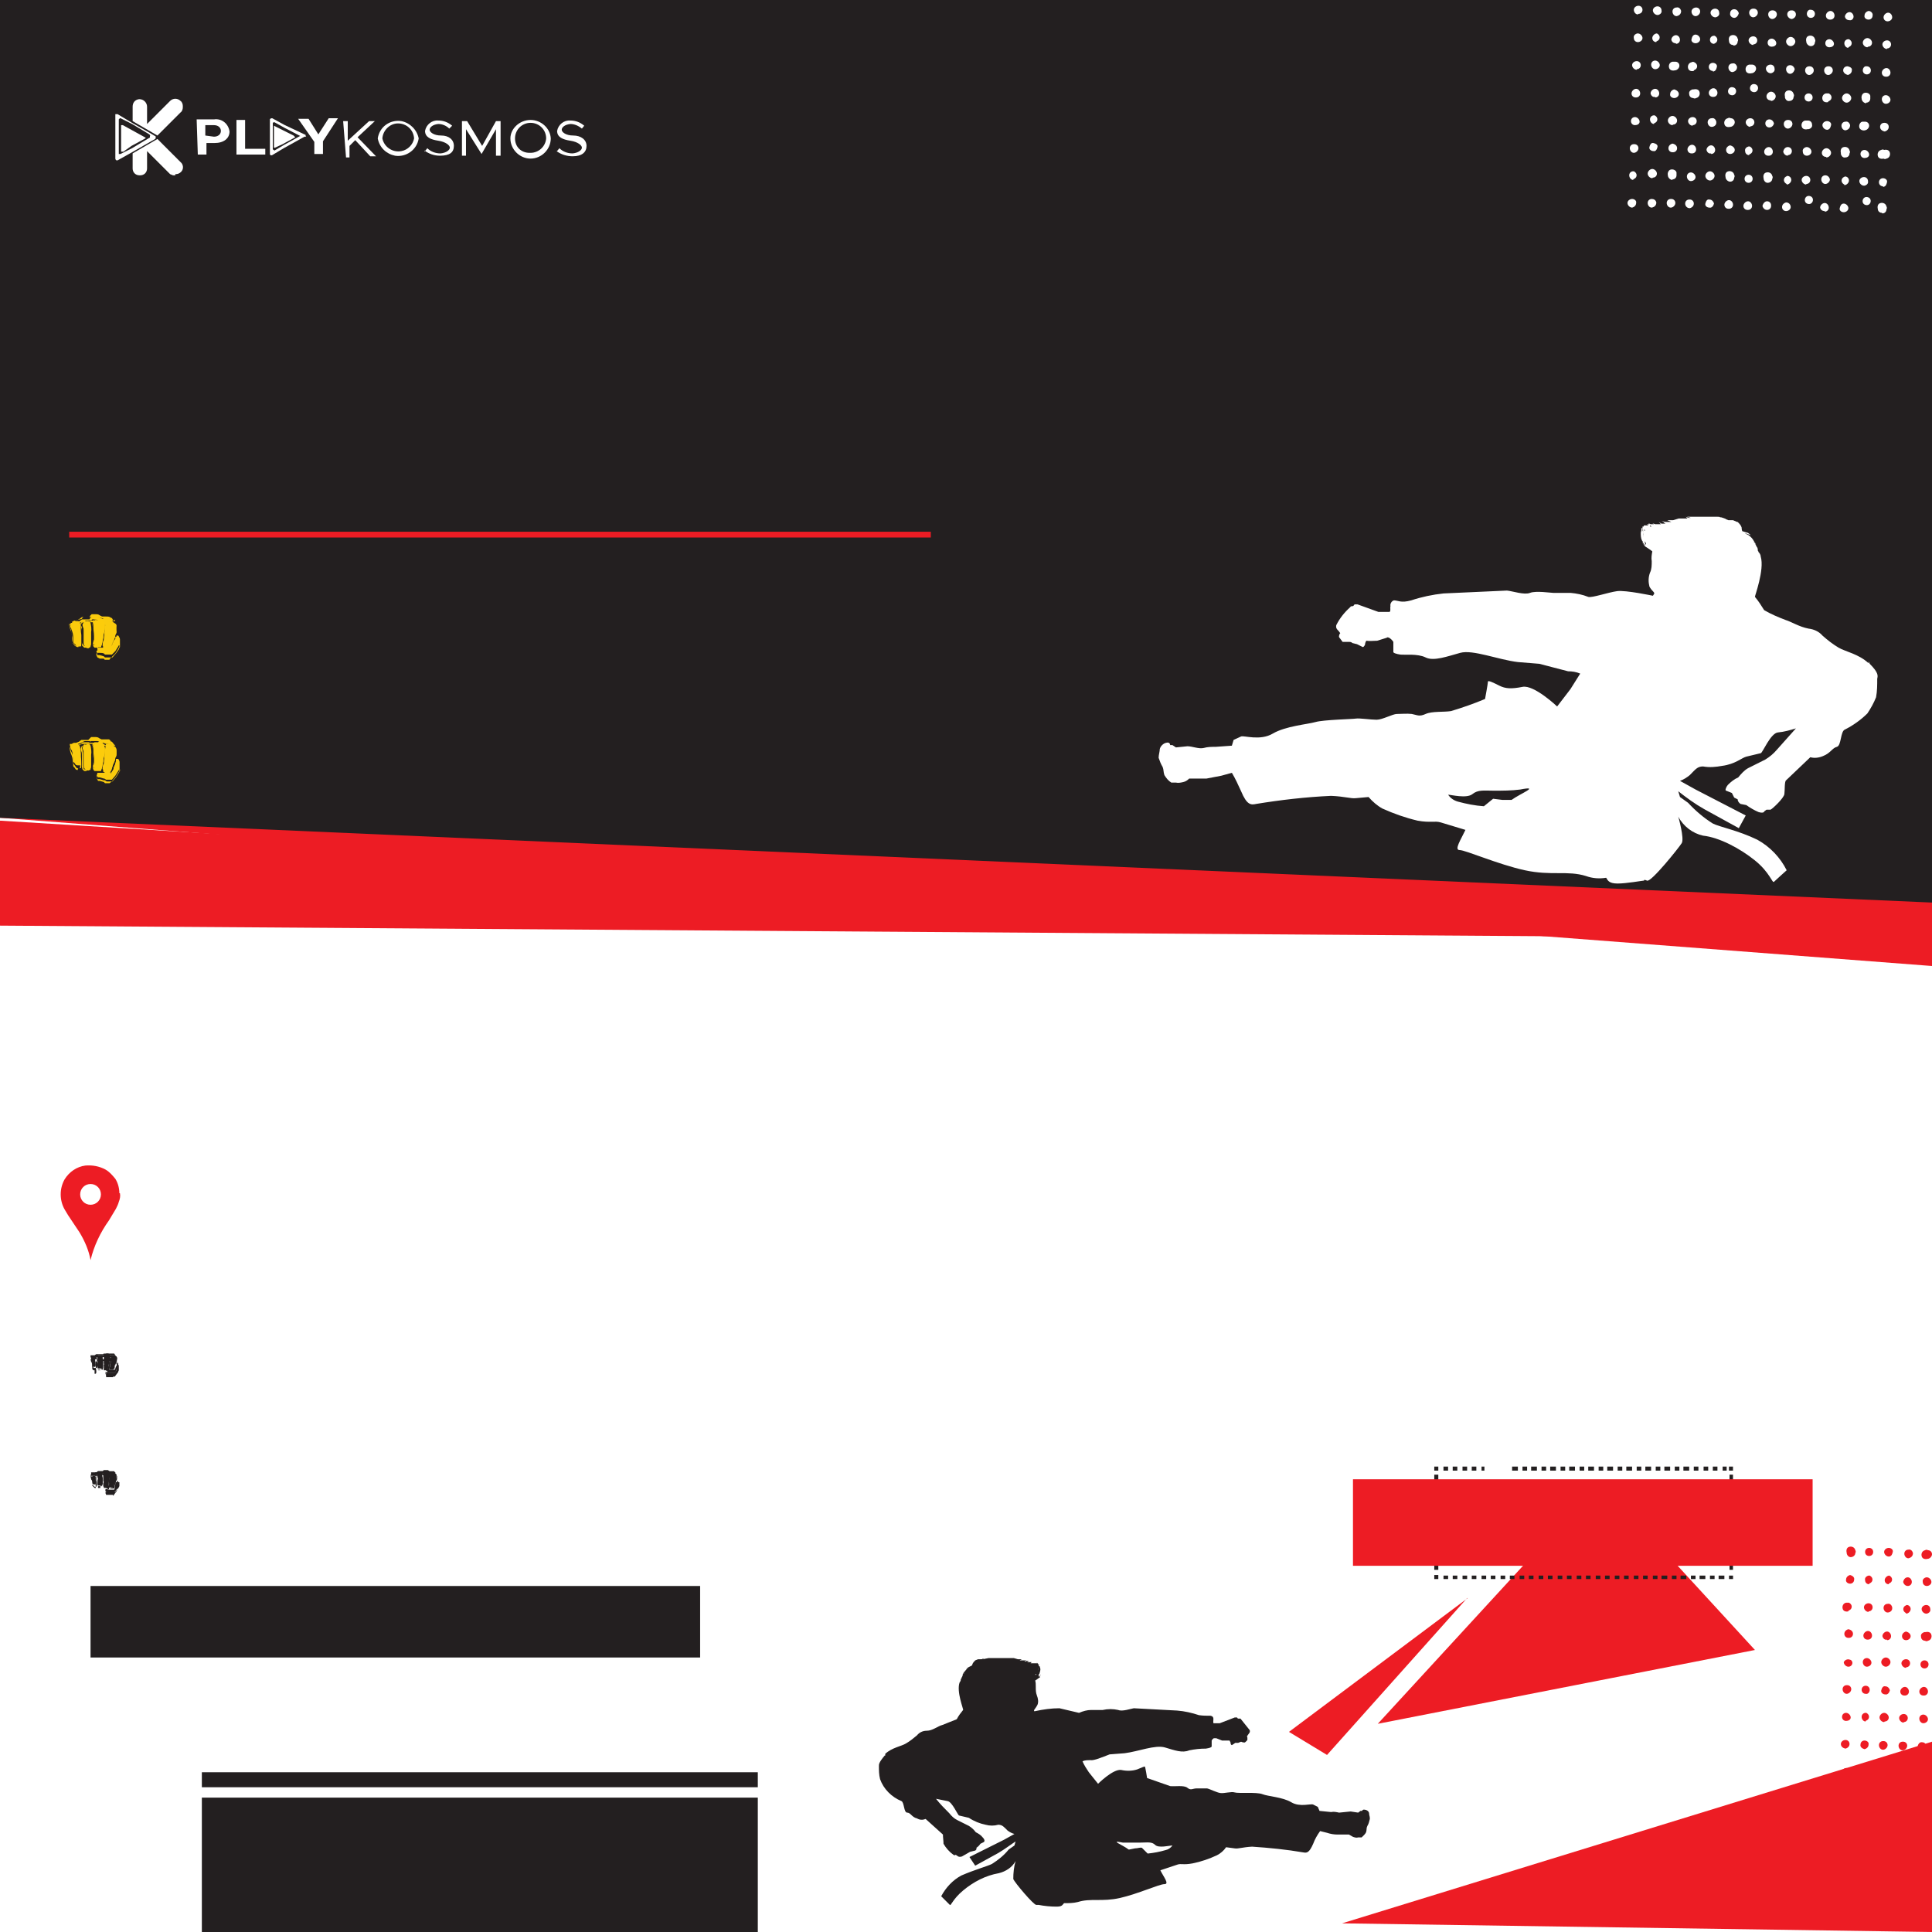 <?xml version="1.0" encoding="UTF-8"?><svg id="uuid-b953e32d-6f4c-43ee-93c6-78896f8bbee1" xmlns="http://www.w3.org/2000/svg" width="335" height="335" xmlns:xlink="http://www.w3.org/1999/xlink" viewBox="0 0 335 335"><rect x="0" y="0" width="335" height="335" fill="#333333" stroke="none"/><defs><clipPath id="uuid-b93fc3de-e54a-476c-8853-6d844d2b1b06"><rect width="335" height="335" fill="none"/></clipPath></defs><g clip-path="url(#uuid-b93fc3de-e54a-476c-8853-6d844d2b1b06)"><g><path d="M0,0H335V335H0V0Z" fill="#fff"/><path d="M335,167.5L0,141.8V0H335V167.5Z" fill="#ed1c24"/><path d="M335,156.5L0,141.8V0H335V156.5Z" fill="#231f20"/><path d="M277.5,256.9l-38.6,42,65.4-12.8-26.8-29.2Zm-23,20.2l-31,23.2,6.6,4,24.3-27.2h0Zm-21.8,56.4l102.3-31.5v33l-102.3-1.5ZM0,142.3v18.2l335,2.3L0,142.3Z" fill="#ed1c24"/><g><path d="M324,115c-1.7-1.6-4-2-5.2-2.7-1-.6-1.9-1.3-2.8-2.1-.6-.7-1.5-1.1-2.4-1.2-1.6-.3-3-1.2-4-1.5-1.3-.5-2.5-1-3.7-1.7-.5-.8-1-1.6-1.6-2.3-.1,0,1.7-4.7,1-7,0-.3-.2-.6-.4-.8,0,0,0-.2-.1-.2,0-.2,0-.5-.2-.7l-.4-.8h-.1l.4,.4-.4-.6c-.2-.4-.5-.7-.9-1l-.4-.2-.3-.2,.5,.2,.6,.2-.5-.4-1-.3c0,0-.1-.3-.1-.4v-.2c-.1-.4-.4-.7-.7-1h-.1l-.7-.3h-.8l-.5-.2h.1c-.5-.2-1-.4-1.6-.4h-1.3c-.3,0-.6,0-.9,0h-3l.7,.2h-.4l-.5-.2,.3,.3h-1.5l-1,.3h-1l.7,.3h-1l-.7-.2,.6,.3h-.3l.4,.2h-.7l-.5-.3,.4,.4h-1l-.5-.2,.3,.2h-.6l-.4-.2,.2,.2h-.4l.2,.2h-.2q0,0,.1,0h-.4q-.1,0-.1,0h-.1c0,0-.1,0-.1,.2h-.2v.2h0v.2l-.2-.2v.2h0v.2c0,.2-.1,.3-.1,.5,0,.4,0,.9,.2,1.3l.2,.3v.3h0l.3,.4h0v-.2l-.4-.5c0,.2,.2,.4,.4,.6,0,.1,.1,.2,.3,.3h0l.6,.4,.4,.3c-.1,.6-.2,1.1-.1,1.7,0,.7,0,1.4-.3,2-.3,.8-.3,1.6-.1,2.4,.4,.8,1,1,.8,1.3l-.2,.3s-4.7-1-6.2-.8-4.4,1.2-5,1c-1-.4-2-.6-3.1-.7h-3c-.4,0-3-.4-4,0s-3-.3-4-.4l-11,.5c-1.9,.2-3.8,.6-5.6,1.2-1.8,.5-2.3,0-3,0-.4,.1-.7,.6-.6,1-.1,.2,.1,1-.2,1h-1.9l-3.6-1.3h-.5c-.1,0-.2,.3-.3,.3-.2,0-.4,0-.5,.2-1,.9-1.8,1.9-2.4,3.1-.1,.5,.1,.7,.4,1l.3,.4c-.1,0-.3,.5-.2,.7l.6,.8c.3,0,.7,0,1,0,.3,0,.5,0,.7,.2l.8,.2,1,.5c.2,0,.4-.4,.4-.5,0-.2,.1-.4,.2-.6,.6,.1,1.3,0,1.9,0l1.6-.5c.1,0,.1-.2,.5,0,.3,.2,.5,.4,.7,.7v1.7c-.1,.2,.5,.4,1.2,.5s3-.2,4.4,.5,3.8-.2,6-.8,6.6,1.2,10,1.6h0l3.7,.3,5,1.3c.7,0,1.4,.1,2.1,.4l-1.7,2.7-2.3,3s-4-3.8-6-3.4-3,.3-4-.2-2-1-2-.7-.5,3-.5,3c-1.9,.8-3.9,1.5-5.9,2.1-1.2,.2-3.3,0-4.4,.5s-1.4,.2-2.4,0c-.9-.1-1.7,0-2.6,0-.7,0-2.5,1-3.5,1s-3-.3-3.6-.2-5.6,.2-7,.6-5.2,.7-7.4,2c-2.2,1.3-5,.3-5.5,.5l-1.3,.6-.3,1-2.8,.2c-.7,0-1.4,0-2.1,.2-.8,.2-2-.3-2.8-.3l-2,.2-.6-.4h-.4s0-.6-.7-.4c-.5,.1-1,.6-1.1,1.1,0,.4-.2,1-.2,1.5,.2,.6,.4,1.1,.7,1.6,.2,.5,.1,.8,.3,1.4,.3,.5,.7,1,1.2,1.3h.8c.4,.1,.9,0,1.3-.1,.4-.1,.7-.3,1-.6h3l2.6-.5,1.8-.5c.6,1,1.1,2.1,1.6,3.2,1,2.4,1.7,2.4,2.6,2.2,4.3-.7,8.6-1.2,13-1.4,2.4,.1,3.4,.5,4.3,.4l2.2-.2c.7,.8,1.5,1.5,2.4,2,2,.9,4,1.6,6.1,2.1,2.2,.4,3,0,4,.3l4.3,1.3c-.8,1.7-2,3.5-1,3.5s6.7,2.5,11.3,3.5,7.4,0,10.6,1c1.1,.4,2.3,.5,3.5,.3,.3,.5,.5,1,2,1s4.3-.5,4.5-.5-.1-.3,.6,0,5.5-5.7,6-6.5-.6-4.6-.6-4.6c.9,1.7,2.5,2.9,4.3,3.3,2.8,.3,6.4,2.2,9,4.3s3,4,3.3,3.7,2.2-2,2.2-2c-1.1-2.2-2.9-4.1-5.1-5.3-3.3-1.6-6.5-2.2-7.7-2.8-1.6-1-3-2.2-4.3-3.6l-1.4-1-.3-1c1.4,1.1,2.9,2.2,4.5,3.1l6,3.3,1.2-2.2-8.7-4.5-2.7-1.5c.6-.2,1.2-.6,1.7-1,1-1,1.3-1.5,2.3-1.5,1.1,.2,2.2,.1,3.3-.1,2.3-.3,3.4-1.4,4.2-1.6l2.5-.6c.3,0,1.7-3.5,3-3.6,1.1-.1,2.1-.4,3.1-.7l-3.3,3.7c-.6,.7-1.2,1.2-2,1.7l-3,1.5c-.7,.4-1.2,1-1.7,1.6-.7,.3-1.3,.8-1.8,1.3-.4,.5-.5,1-.3,1l1,.4,.4,.8,.6,.3c0,.3,.2,.6,.5,.8l1,.2c.7,.5,1.4,.9,2.1,1.2,.6,.2,1,.1,1-.1l.4-.3h.7c.4-.2,2.3-2,2.4-2.7s0-2.2,.3-2.4l4.2-4c.7,.2,1.5,.1,2.2-.2,1.3-.5,1.6-1.4,2.4-1.6s.6-2.7,1.4-3c1.4-.7,2.8-1.7,3.9-2.8,.6-.9,1.1-1.8,1.5-2.8,.2-1.1,.2-2.1,.2-3.2,.1-.5,.3-1-1.3-2.6l-.2-.4Zm-62,23.7h-1.5l-1.6-.2-1.6,1.3c-1.5-.1-3-.4-4.5-.8-.7-.2-1.3-.6-1.7-1.2,.5,0,3.2,.7,4.2-.1s2-.6,3.7-.6c1.5,0,3.1,0,4.6-.2,3.6-.7,0,.7-1.5,1.8h-.1Zm35.7-49.2h0l.7,.2h-.1l-.6-.2Zm-11,6h0q0,0-.1,0h0q0,0-.1,0h.2Zm-.6-4.4h0l.3,.2h-.3q0,0-.1,0h.1Zm-1,.7h0c.1,0,.1,.2,.2,.2h-.2v-.2Zm-.3,0h0c.1,0,.1,0,.1,.3v.2c0,.2,0,.4,.1,.6v.2h0c0-.3-.1-.6-.1-.8,0-.2-.1-.3-.1-.5Zm.5,2.3h0c0,0-.1-.2-.1-.3h0v.2c0,.2,.1,.3,.2,.5v-.4Z" fill="#fff" fill-rule="evenodd"/><path d="M153.4,304.4c-1,1.2-1,1.5-1,1.8,0,.8,0,1.5,.2,2.3,.6,1.7,2,3.1,3.7,3.8,.5,.2,.4,2,1,2s.8,.8,1.7,1c.5,.3,1,.3,1.5,.1l3,2.7c0,.5,.1,1.1,.1,1.6,.4,.7,1,1.4,1.7,1.9,.3,.2,.4,0,.4,0l.3,.2c.2,.2,.5,.2,.8,.1l1.4-.8,.8-.2c.2,0,.4-.3,.3-.5h0c.3-.2,.5-.4,.7-.7l.6-.3c.2-.2,.1-.5-.2-.8-.3-.4-.8-.7-1.2-.9-.3-.4-.7-.8-1.2-1.1l-2-1c-.6-.3-1-.7-1.4-1.2-.8-.8-1.6-1.6-2.3-2.5l2,.4c.8,.1,1.8,2.5,2,2.5l1.7,.4c.9,.6,1.9,1,2.9,1.2,.7,.2,1.5,.2,2.2,0,.7,0,1,.4,1.6,1,.4,.3,.8,.5,1.2,.6l-1.8,1-6,3,1,1.5,4-2.2c1.2-.7,2.2-1.5,3-2l-.2,.7-1,.7c-.8,1-1.8,1.8-2.9,2.5-.8,.4-3,1-5.3,2-1.5,.8-2.7,2.1-3.5,3.6l1.5,1.5c.2,.2,.5-1,2.3-2.5,1.8-1.5,3.9-2.6,6.2-3,1.2-.3,2.3-1,2.9-2.1-.3,1-.4,2.1-.4,3.1,.2,.6,3.6,4.6,4,4.5h.4c1,.2,2.1,.3,3.1,.3,1,0,1-.3,1.3-.6,.8,0,1.6,0,2.4-.2,2.2-.7,4.2,0,7.3-.7s6.8-2.4,7.7-2.4-.1-1.2-.7-2.4l3-1c.6-.2,1,.1,2.6-.2,1.5-.3,2.9-.8,4.2-1.4,.6-.3,1.2-.8,1.6-1.4l1.5,.2c.6,.1,1.3-.2,3-.3,3,.2,6,.5,8.9,1,.6,.1,1,.1,1.7-1.5,.3-.8,.7-1.5,1.2-2.2l1.2,.3c.6,.2,1.2,.3,1.8,.3h2l.7,.4c.3,.1,.6,.2,.9,.1h.6c.2-.2,.7-.6,.8-1s0-.6,.2-1c.2-.3,.3-.7,.4-1.1,.1-.4-.1-.7-.1-1s-.2-.6-.7-.7-.5,.2-.5,.2h-.3l-.4,.3-1.3-.2-2,.2c-.5-.1-.9-.2-1.4-.1l-2-.2-.3-.7-.8-.4c-.4-.2-2.3,.5-3.8-.4s-4-1-5-1.4-4.2-.1-4.8-.3-1.8,.2-2.5,.1-1.8-.7-2.3-.8h-1.8c-.7,0-1,.4-1.6-.1s-2.2-.2-3-.3l-4-1.4s-.3-2-.4-2-.6,.2-1.3,.5c-.9,.3-1.9,.3-2.8,.1-1.4-.2-4,2.4-4,2.4l-1.6-2c-.4-.6-.8-1.2-1.1-1.9,.4-.2,.9-.2,1.4-.2,.6,.1,2-.5,3.3-1l2.6-.2h0c2.4-.3,5.3-1.5,7-1s3,1,4.2,.5c1-.2,1.9-.3,2.9-.3,.6-.1,1-.2,1-.4v-1c.1-.2,.3-.4,.4-.4h.4l1,.4c.4,0,.9,0,1.3,0l.2,.4c-.1,.1,.1,.4,.2,.4l.6-.4h.5l.5-.2c.2,.1,.6,.2,.7,.1s.4-.3,.4-.5,0-.5-.1-.5l.2-.3c.2-.3,.4-.4,.3-.8l-1.6-2h-.4c-.1,0-.1-.1-.2-.2h-.4l-2.6,1h-1c-.2,.1-.1-.5-.1-.7s0-.5-.5-.6c-.7,0-1.3,0-2-.1-1.2-.4-2.5-.7-3.8-.8l-7.5-.4c-.6,.1-2,.6-2.7,.3-.9-.2-1.8-.2-2.7,0h-2c-.7,0-1.4,.2-2.1,.5l-3.4-.8c-1.4,0-2.8,.2-4.2,.5,0,0-.2,.1-.2-.1s.3-.4,.6-1c.2-.5,.1-1.1-.1-1.6-.2-.5-.2-1-.2-1.5,0-.4,0-.8-.1-1.1l.3-.2,.4-.3h.1v-.2l.2-.4-.3,.4h-.1v-.2h0v-.2h.1c.1-.3,.2-.6,.2-.9,0-.1-.1-.3-.1-.4h0q0-.1-.1-.1h-.1q.1-.1,.1-.2h-.1c0-.1-.1-.1-.1-.2h0q0-.1-.1-.1h-1.2l.2-.2h-.8l.3-.2h-.4q-.1,0-.1,.1h-.3l.4-.2h-1.2l.4-.2h-.7l-.7-.2h-4.4l-1,.2h.1q0-.1,.1-.1h-.2c0,.1-.2,.1-.3,.1h-.5l-.5,.2h0c-.2,.2-.4,.4-.5,.7h0q0,.1-.1,.2l-.6,.3-.4,.3,.4-.2h-.1l-.6,.7-.3,.4,.3-.2h-.1c-.1,.1-.2,.3-.2,.5-.1,.2-.2,.3-.2,.5h-.1c0,.2,0,.4-.2,.6-.6,1.6,.7,4.7,.6,4.8-.4,.5-.8,1-1.1,1.6l-2.5,1c-.8,.2-1.7,1-2.7,1-.7,0-1.3,.3-1.7,.8-.6,.5-1.2,1-1.9,1.4-.8,.5-2.4,.7-3.6,1.8v.3Zm42.4,16.3h-.1c-1-.8-3.5-1.7-1-1.2h3c1.2,0,2-.2,2.6,.4s2.5,.1,3,.1c-.3,.4-.7,.7-1.2,.8-1,.3-2.1,.5-3.1,.6l-1-1c-.3-.1-.7,.1-1.2,.1l-1,.2Zm-16-32.5q0,.1,.1,.1h-.1Zm.2,.4h0Zm.1,0q.1,0,.1,.1h0c0,.1-.1,.2-.1,.3,0,.2,0,.4-.1,.6h0c0-.1,.1-.3,.1-.5h0v-.5Zm-.4,1.8v-.3h0v.2h0c-.1,0-.2,0-.2,.1h.2Z" fill="#231f20" fill-rule="evenodd"/></g><g><path d="M327.3,3.7c-.4,0-.7-.3-.7-.7h0c0-.4,.4-.8,.8-.8,.4,0,.7,.4,.7,.8,0,.4-.4,.7-.8,.7Zm-.1,4.8c-.4,0-.8-.4-.8-.8,0-.4,.4-.7,.8-.7,.4,0,.7,.3,.7,.7h0c0,.4-.3,.7-.7,.7h0Zm-.2,4.8c-.4,0-.7-.3-.7-.7h0c0-.4,.4-.8,.8-.8,.4,0,.7,.4,.7,.8,0,.4-.3,.7-.7,.7h0Z" fill="#fff"/><path id="uuid-7ce6e362-1899-4be3-9478-0a41818023ed" d="M327,18c-.4,0-.7-.4-.7-.8,0-.4,.3-.7,.7-.7h0c.4,0,.8,.4,.8,.8,0,.4-.4,.7-.8,.7Z" fill="#fff"/><path id="uuid-8e1836b6-c052-46e4-a5b5-9b947523e041" d="M326.8,22.8c-.5-.1-.8-.4-.8-.8s.3-.7,.7-.7h.1c.4,0,.7,.3,.7,.7h0c0,.4-.3,.7-.7,.8h0Z" fill="#fff"/><path d="M326.6,27.5c-.4,.1-.9,0-1-.5-.1-.4,.1-.9,.6-1,0,0,0,0,0,0,.1-.1,.4-.1,.5,0,.4-.1,.9,0,1,.5,.1,.4-.1,.9-.6,1,0,0,0,0,0,0-.1,.1-.4,.1-.5,0Zm-.1,4.8c-.4,0-.7-.3-.7-.7h0c0-.4,.3-.7,.7-.7h0c.4,0,.8,.3,.7,.7s-.2,.7-.6,.8h-.1Zm-.2,4.6c-.4,0-.7-.3-.7-.7h0c-.1-.4,0-.9,.5-1,.4-.1,.9,.1,1,.6,0,0,0,0,0,0,.1,.1,.1,.4,0,.5,0,.4-.3,.7-.7,.7h0Zm-2.3-33.5c-.4,0-.8-.3-.7-.7,0-.4,.3-.7,.7-.8,.4,0,.8,.4,.7,.8,0,.4-.3,.7-.7,.7h0Zm-.2,4.8c-.4,0-.8-.4-.8-.8,0-.4,.4-.8,.8-.8,.4,0,.8,.4,.8,.8h0c0,.4-.3,.7-.7,.7h0Zm-.1,4.7c-.4,0-.7-.3-.7-.7h0c0-.4,.3-.8,.7-.7,.4,0,.7,.3,.7,.7,0,.4-.3,.7-.7,.7Zm-.1,5c-.4,0-.8-.4-.8-.8-.1-.4,.1-.9,.5-1,.4-.1,.9,.1,1,.5,0,.2,0,.4,0,.5,0,.4-.3,.7-.7,.7h0Zm-.2,4.7c-.4,.1-.9-.1-1-.5-.1-.4,.1-.9,.5-1,.2,0,.4,0,.5,0,.4,0,.7,.3,.7,.7h0c0,.4-.4,.8-.8,.8h0Z" fill="#fff"/><path id="uuid-c6055453-5f29-4582-8a78-80396feed088" d="M323.3,27.4c-.4,0-.7-.3-.7-.7h0c0-.4,.3-.7,.7-.7h0c.4,0,.8,.4,.8,.8,0,.4-.4,.6-.8,.6Z" fill="#fff"/><path d="M323.2,32.2c-.4,0-.8-.4-.8-.8,0-.4,.4-.7,.8-.7,.4,0,.7,.3,.7,.7h0c.1,.4-.2,.7-.6,.8h-.1Z" fill="#fff"/><circle cx="323.5" cy="34.8" r=".7" transform="translate(218.6 342.8) rotate(-77.3)" fill="#fff"/><path d="M320.7,3.5c-.4,0-.7-.2-.8-.6h0c0-.4,.4-.8,.8-.8,.4,0,.7,.4,.7,.8,0,.3-.3,.7-.7,.6Zm-.2,4.8c-.4,0-.7-.4-.7-.8,0-.4,.3-.7,.7-.7h.1c.4,.2,.6,.6,.4,1,0,0,0,0,0,0-.1,.2-.3,.3-.5,.4Zm-.1,4.7c-.4-.1-.8-.4-.8-.8,0-.4,.3-.7,.7-.7,0,0,0,0,.1,0,.4,.1,.8,.3,.7,.7,0,.4-.3,.7-.7,.8Z" fill="#fff"/><path id="uuid-ac571140-b4c3-4175-96a4-287caf80322b" d="M320.2,17.8c-.4,0-.8-.4-.8-.8s.4-.8,.8-.8c.4,0,.8,.4,.8,.8h0c0,.4-.4,.8-.8,.8Z" fill="#fff"/><path id="uuid-06dd3c3f-c4b9-4323-8653-496659ab5f69" d="M320,22.6c-.4,0-.7-.4-.7-.8,0-.4,.3-.7,.7-.7h0c.4-.1,.7,.2,.8,.6h0c0,.5-.3,.8-.8,.9Z" fill="#fff"/><path d="M320,27.3c-.4,.1-.7-.2-.8-.6v-.2c-.1-.4,0-.9,.5-1,.4-.1,.9,.1,1,.6,0,0,0,0,0,0,.1,.1,.1,.4,0,.5,0,.4-.3,.7-.7,.7h0Zm-.2,4.7c-.4-.2-.6-.6-.4-1,0,0,0,0,0,0,.1-.2,.3-.3,.5-.4,.4,0,.7,.3,.7,.7h0c0,.4-.4,.8-.8,.8h0Zm-.1,4.8c-.4,0-.8-.3-.7-.7s.2-.7,.6-.8h.1c.4,0,.8,.4,.8,.8,0,.4-.4,.7-.8,.7Zm-2.4-33.4c-.4,0-.7-.3-.7-.7h0c0-.4,.4-.8,.8-.8,.4,0,.7,.4,.7,.8,0,.4-.3,.7-.7,.7h0Zm-.1,4.8c-.4,0-.7-.3-.7-.7h0c0-.4,.3-.7,.7-.7h0c.4,0,.8,.4,.8,.8,0,.4-.4,.6-.8,.6Z" fill="#fff"/><path id="uuid-718e2274-824c-4470-81e5-e6ddb5a0aa55" d="M317,13c-.4,0-.7-.4-.7-.8,0-.4,.3-.7,.7-.7h.1c.4,0,.7,.3,.7,.7h0c0,.4-.4,.8-.8,.8h0Z" fill="#fff"/><path id="uuid-ebde7bdb-f6e6-4ddc-aed6-a2b204210276" d="M317,17.7c-.4,.1-.9,0-1-.5-.1-.4,.1-.9,.6-1,0,0,0,0,0,0h.5c.4,.2,.6,.6,.4,1,0,0,0,0,0,0-.1,.2-.3,.3-.5,.4Z" fill="#fff"/><path d="M316.8,22.5c-.4,0-.8-.4-.8-.8,0-.4,.4-.7,.8-.7,.4,0,.8,.3,.7,.7s-.2,.7-.6,.8h-.1Zm-.2,4.7c-.4,0-.7-.3-.7-.7h0c0-.4,.4-.8,.8-.8s.8,.4,.8,.8-.4,.8-.8,.8h0Zm-.1,4.7c-.4,0-.7-.4-.7-.8,0-.4,.3-.7,.7-.7h0c.4,0,.7,.3,.8,.7,0,.4-.4,.8-.8,.8Zm-.1,4.7c-.4,0-.7-.2-.8-.6h0c0-.4,.4-.8,.8-.8,.4,0,.7,.4,.7,.8,0,.4-.3,.7-.7,.7h0Zm-2.4-33.5c-.4,0-.7-.3-.7-.7h0c0-.4,.3-.8,.7-.7,.4,0,.7,.3,.7,.7s-.3,.7-.7,.7h0Z" fill="#fff"/><path id="uuid-c8b88177-24f5-41ce-9482-b724fd88aa10" d="M314,8c-.4,0-.8-.4-.8-.8-.1-.4,0-.9,.5-1,.4-.1,.9,.1,1,.6,0,0,0,0,0,0,.1,.1,.1,.4,0,.5,0,.4-.3,.7-.7,.7h0Z" fill="#fff"/><path d="M313.7,13c-.4,0-.7-.4-.7-.8,0-.4,.3-.7,.7-.7h.1c.4,0,.7,.3,.7,.7h0c0,.4-.4,.8-.8,.8h0Zm-.1,4.6c-.4,0-.7-.3-.7-.7h0c0-.4,.3-.7,.7-.7h0c.4,0,.7,.3,.7,.7h0c0,.4-.3,.7-.7,.7h0Zm-.2,4.8c-.4,.1-.9,0-1-.5-.1-.4,.1-.9,.6-1,0,0,0,0,0,0h.5c.4,0,.7,.3,.7,.7h0c.1,.4-.2,.7-.6,.8h-.2Z" fill="#fff"/><path id="uuid-bbf8f74b-c0ec-4a63-8009-f18c87a15587" d="M313.3,27c-.4,0-.7-.3-.7-.7h0c-.1-.4,.2-.7,.6-.8h.1c.4,0,.8,.4,.8,.8,0,.4-.4,.7-.8,.7Z" fill="#fff"/><path id="uuid-b12b96a6-8514-4814-b2b1-60aacb6f7678" d="M313.2,32c-.4,0-.8-.4-.8-.8,0-.4,.4-.7,.8-.7,.4,0,.7,.3,.7,.7h0c0,.4-.3,.7-.7,.7h0Z" fill="#fff"/><circle cx="313.4" cy="34.6" r=".7" transform="translate(211 332.8) rotate(-77.3)" fill="#fff"/><path d="M310.7,3.3c-.4,0-.8-.4-.8-.8,0-.4,.3-.7,.7-.7,0,0,0,0,.1,0,.4,0,.7,.3,.7,.7h0c0,.4-.3,.7-.7,.8Zm-.2,4.7c-.4,0-.8-.4-.8-.8,0-.4,.4-.8,.8-.8,.4,0,.8,.4,.8,.8h0c0,.4-.4,.8-.8,.8Zm-.1,4.8c-.4,0-.7-.4-.7-.8,0-.4,.3-.7,.7-.7h0c.4,0,.7,.3,.8,.7-.1,.4-.4,.8-.8,.8Zm-.1,4.7c-.4,.1-.7-.2-.8-.6v-.2c-.1-.4,0-.9,.5-1,.4-.1,.9,.1,1,.6,0,0,0,0,0,0,.1,.1,.1,.4,0,.5,0,.4-.3,.7-.7,.7h0Zm-.3,4.8c-.4,0-.7-.4-.7-.8,0-.4,.3-.7,.7-.7h.1c.4,0,.7,.3,.7,.7h0c0,.4-.4,.8-.8,.8h0Zm0,4.7c-.4,0-.7-.3-.8-.7,.1-.5,.4-.8,.8-.8,.4,0,.7,.3,.7,.7h0c0,.4-.3,.7-.7,.7h0Zm-.2,4.9c-.4-.2-.6-.6-.4-1,0,0,0,0,0,0,.1-.2,.3-.3,.5-.4,.4,0,.7,.3,.7,.7h0c0,.4-.4,.8-.8,.8h0Zm-.1,4.7c-.4,0-.7-.3-.7-.7h0c0-.4,.3-.7,.7-.8,.5,0,.8,.4,.8,.8,0,.4-.4,.7-.8,.7Zm-2.4-33.3c-.4,0-.7-.4-.7-.8,0-.4,.3-.7,.7-.7h.1c.4,0,.7,.3,.7,.7h0c0,.4-.4,.8-.8,.8h0Zm-.1,4.8c-.4,0-.7-.3-.7-.7h0c0-.4,.3-.7,.7-.7h0c.4,0,.8,.4,.8,.8,0,.4-.4,.6-.8,.6Z" fill="#fff"/><path id="uuid-f8798494-63a4-46ed-b7fb-dccf1d7ff967" d="M307,12.7c-.4,0-.8-.4-.8-.8,0-.4,.4-.7,.8-.7,.4,0,.7,.3,.7,.7h0c.1,.4-.2,.7-.6,.8h-.1Z" fill="#fff"/><path d="M307,17.4c-.4,0-.7-.3-.7-.7h0c0-.4,.4-.8,.8-.8,.4,0,.8,.4,.8,.8s-.4,.8-.8,.8h0Zm-.2,4.7c-.4,0-.7-.3-.7-.7h0c0-.4,.3-.7,.7-.7h0c.4,0,.7,.3,.8,.7-.1,.4-.4,.7-.8,.7Z" fill="#fff"/><path id="uuid-e3f11190-781c-45fc-9cd0-eab4b45bd4f8" d="M306.6,27c-.4,0-.7-.3-.7-.7h0c0-.4,.4-.8,.8-.8,.4,0,.7,.4,.7,.8,0,.4-.3,.7-.7,.7h0Z" fill="#fff"/><path d="M306.5,31.7c-.4,0-.7-.4-.7-.8-.1-.4,0-.9,.5-1,.4-.1,.9,.1,1,.6,0,0,0,0,0,0,.1,.1,.1,.4,0,.5,0,.4-.4,.7-.8,.7Zm-.1,4.7c-.4,0-.7-.3-.8-.7,.1-.4,.4-.8,.8-.8,.4,0,.7,.3,.7,.7,0,0,0,0,0,.1,0,.4-.3,.7-.7,.7h0Zm-2.4-33.4c-.4,0-.7-.4-.7-.8,0-.4,.3-.7,.7-.7h.1c.4,0,.7,.3,.7,.7h0c0,.4-.4,.8-.8,.8h0Zm0,4.8c-.4,0-.8-.4-.8-.8,0-.4,.4-.7,.8-.7,.4,0,.7,.3,.7,.7h0c0,.4-.3,.7-.7,.7h0Zm-.3,4.9c-.4,.1-.9,0-1-.5-.1-.4,.1-.9,.6-1,0,0,0,0,0,0h.5c.4,0,.7,.3,.7,.7h0c0,.4-.4,.8-.8,.8h0Z" fill="#fff"/><circle cx="303.9" cy="15.2" r=".7" transform="translate(222.5 308.4) rotate(-77.3)" fill="#fff"/><path d="M303.5,22c-.4,0-.8-.4-.8-.8,0-.4,.4-.7,.8-.7,.4,0,.7,.3,.7,.7h0c0,.4-.3,.7-.7,.7h0Zm-.2,4.9c-.4,0-.7-.3-.7-.7h0c-.1-.4,.2-.7,.6-.8h.2c.4,.2,.6,.6,.4,1,0,0,0,0,0,0-.1,.2-.3,.3-.5,.4Zm-.1,4.8c-.4,0-.7-.3-.7-.7h0c0-.4,.3-.7,.7-.7h0c.4,0,.7,.3,.7,.7h0c0,.4-.3,.7-.7,.7h0Zm-.2,4.7c-.4,0-.7-.3-.7-.7h0c0-.4,.4-.8,.8-.8,.4,0,.7,.4,.7,.8,0,.4-.3,.7-.7,.7h0Zm-2.3-33.3c-.4,0-.8-.4-.7-.8,0-.4,.3-.7,.7-.7h0c.4,0,.7,.3,.8,.7-.1,.4-.4,.8-.8,.8Zm-.2,4.7c-.4,0-.7-.3-.7-.7h0c-.1-.4,0-.9,.5-1,.4-.1,.9,.1,1,.6,0,0,0,0,0,0,.1,.1,.1,.4,0,.5,0,.4-.3,.7-.7,.7h0Zm-.1,4.7c-.4,0-.7-.4-.7-.8,0-.4,.3-.7,.7-.7h0c.4-.1,.7,.2,.8,.6h0c0,.5-.3,.8-.8,.9Z" fill="#fff"/><circle cx="300.1" cy="15.8" r=".7" transform="translate(209.9 302.4) rotate(-75.5)" fill="#fff"/><path id="uuid-1860878e-0720-40c8-8a80-4a6e86a6714c" d="M300,22c-.4,.1-.9,0-1-.5-.1-.4,.1-.9,.6-1,0,0,0,0,0,0,.1-.1,.4-.1,.5,0,.4,0,.7,.3,.7,.7h0c0,.4-.4,.8-.8,.8h0Z" fill="#fff"/><path d="M300,26.7c-.4,0-.7-.3-.7-.7h0c0-.4,.3-.7,.7-.8,.4,.1,.8,.4,.8,.8,0,.4-.4,.7-.8,.7Zm0,4.8c-.4,0-.8-.4-.8-.8-.1-.4,0-.9,.5-1,.4-.1,.9,.1,1,.6,0,0,0,0,0,0,.1,.1,.1,.4,0,.5,0,.4-.3,.7-.7,.7h0Zm-.3,4.7c-.4,0-.7-.3-.7-.7h0c0-.4,.4-.8,.8-.8,.4,0,.7,.4,.7,.8,0,.4-.3,.7-.7,.7h0Zm-2.3-33.2c-.4,0-.8-.4-.8-.8,0-.4,.4-.7,.8-.7,.4,0,.7,.3,.7,.7h0c.1,.4-.2,.7-.6,.8h-.1Zm-.2,4.6c-.4,0-.7-.3-.7-.7h0c0-.4,.3-.7,.7-.7h.1c.4,.2,.6,.6,.4,1,0,0,0,0,0,0-.1,.2-.3,.3-.5,.4h0Zm-.2,4.7c-.4,0-.7-.3-.7-.7h0c0-.4,.3-.7,.7-.7h0c.4,0,.8,.3,.7,.7s-.2,.7-.6,.8h-.1Zm0,4.5c-.4,0-.7-.3-.7-.7h0c0-.4,.4-.8,.8-.8,.4,0,.7,.4,.7,.8,0,.4-.3,.7-.7,.7h0Z" fill="#fff"/><path id="uuid-cd8965ab-1a2d-41a6-b999-598756cb49f8" d="M296.8,22c-.4,0-.7-.4-.7-.8,0-.4,.3-.7,.7-.7h0c.4-.1,.7,.2,.8,.6v.2c0,.4-.4,.7-.8,.7Z" fill="#fff"/><path d="M296.7,26.6c-.4,.1-.7-.2-.8-.6h0c0-.4,.4-.8,.8-.8,.4,0,.7,.4,.7,.8,0,.4-.3,.7-.7,.7h0Zm-.2,4.7c-.4,0-.8-.4-.8-.8s.4-.8,.8-.8c.4,0,.8,.4,.8,.8h0c0,.4-.4,.8-.8,.8Z" fill="#fff"/><path id="uuid-06c9a117-ccf5-4c4f-9de2-60190fe35aec" d="M296.4,36c-.4,0-.8-.3-.7-.7s.3-.8,.7-.7c.4,0,.7,.3,.8,.7-.1,.4-.4,.8-.8,.7Z" fill="#fff"/><path d="M294,2.8c-.4,0-.7-.4-.7-.8,0-.4,.4-.7,.8-.7,.4,0,.7,.3,.7,.7h0c0,.4-.4,.8-.8,.8Zm0,4.7c-.4,0-.8-.3-.7-.7s.2-.7,.6-.8h.1c.4,0,.8,.4,.8,.8,0,.4-.4,.7-.8,.7Zm-.3,4.8c-.4,.1-.9,0-1-.5-.1-.4,.1-.9,.6-1,0,0,0,0,0,0,.1-.1,.4-.1,.5,0,.4,.2,.6,.6,.4,1,0,0,0,0,0,0-.1,.2-.3,.3-.5,.4Zm-.1,4.7c-.4,0-.7-.3-.7-.7h0c-.1-.4,.2-.7,.6-.8h.2c.4-.1,.9,0,1,.5,.1,.4-.1,.9-.6,1,0,0,0,0,0,0-.1,.1-.4,.1-.5,0Zm-.1,4.8c-.4,0-.8-.4-.8-.8,0-.4,.4-.7,.8-.7,.4,0,.7,.3,.7,.7h0c0,.4-.3,.7-.7,.7h0Zm-.2,4.8c-.4,0-.7-.3-.7-.7h0c0-.4,.4-.8,.8-.8,.4,0,.7,.4,.7,.8,0,.4-.3,.7-.7,.7h0Zm-.1,4.8c-.4,0-.7-.4-.7-.8,0-.4,.3-.7,.7-.7h0c.4,0,.8,.4,.8,.8,0,.4-.4,.7-.8,.7Zm-.2,4.7c-.5,0-.8-.4-.8-.8s.3-.7,.7-.7h.1c.4,0,.7,.3,.7,.7h0c0,.4-.3,.7-.7,.8h0Zm-2.3-33.3c-.4,0-.7-.4-.7-.8,0-.4,.3-.7,.7-.7h0c.4-.1,.7,.2,.8,.6h0c0,.5-.3,.8-.8,.9Zm-.1,4.7c-.4,0-.7-.2-.8-.6h0c0-.4,.4-.8,.8-.8,.4,0,.7,.4,.7,.8,0,.4-.3,.7-.7,.7h0Zm-.2,4.7c-.4,.1-.9,0-1-.5-.1-.4,.1-.9,.6-1,0,0,0,0,0,0h.5c.4,0,.7,.3,.7,.7h0c0,.4-.4,.8-.8,.8h0Z" fill="#fff"/><path id="uuid-cd13bc78-0934-468f-9f9d-0a478ab8430f" d="M290.3,17c-.4,0-.8-.3-.7-.7,0-.4,.3-.7,.7-.8,.4,.1,.8,.4,.8,.8,0,.4-.4,.7-.8,.7Z" fill="#fff"/><path id="uuid-bf44ffdb-a35a-4972-90a5-509a7aea6e51" d="M290,21.7c-.4,0-.8-.4-.8-.8s.4-.8,.8-.8c.4,0,.8,.4,.8,.8h0c0,.4-.3,.7-.7,.7h0Z" fill="#fff"/><path d="M290,26.4c-.4,0-.7-.3-.7-.7h0c0-.4,.3-.7,.7-.8,.5,.1,.8,.4,.8,.8s-.3,.7-.7,.7h0Zm0,4.8c-.4,0-.8-.4-.8-.8-.1-.4,.1-.9,.5-1,.4-.1,.9,.1,1,.5,0,.2,0,.4,0,.5,0,.4-.3,.7-.7,.7h0Zm-.3,4.8c-.4,0-.7-.4-.7-.8,0-.4,.3-.7,.7-.7h.1c.4,0,.7,.3,.7,.7h0c0,.4-.4,.8-.8,.8h0Zm-2.3-33.4c-.4,0-.8-.4-.8-.8,0-.4,.4-.7,.8-.7,.4,0,.7,.3,.7,.7h0c.1,.4-.2,.7-.6,.8h-.1Zm-.2,4.7c-.4,0-.7-.3-.7-.7h0c0-.4,.4-.8,.8-.8,.4,.2,.6,.6,.4,1,0,0,0,0,0,0-.1,.2-.3,.3-.5,.4h0Zm-.2,4.7c-.4,0-.7-.4-.7-.8,0-.4,.3-.7,.7-.7h0c.4,0,.8,.4,.8,.8,0,.4-.4,.7-.8,.7Zm0,4.8c-.4,.1-.7-.2-.8-.6h0c0-.4,.4-.8,.8-.8,.4,0,.7,.4,.7,.8,0,.4-.3,.7-.7,.7h0Zm-.2,4.7c-.4,0-.7-.4-.7-.8,0-.4,.3-.7,.7-.7h.1c.4,.2,.6,.6,.4,1,0,0,0,0,0,0-.1,.2-.3,.3-.5,.4Zm-.1,4.7c-.4,0-.8-.3-.7-.7s.3-.8,.7-.7,.8,.3,.7,.7-.3,.8-.7,.7Zm-.2,4.7c-.4,0-.8-.4-.8-.8s.4-.8,.8-.8c.4,0,.8,.4,.8,.8h0c0,.4-.3,.7-.7,.7h0Zm-.1,5.1c-.4,0-.7-.4-.7-.8,0-.4,.3-.7,.7-.7h0c.4,0,.7,.2,.8,.6h0c0,.5-.3,.8-.8,.9Zm-2.4-33.5c-.4,0-.7-.4-.7-.8,0-.4,.4-.7,.8-.7,.4,0,.7,.3,.7,.7h0c0,.4-.3,.7-.7,.7h0Zm0,4.8c-.4,0-.7-.3-.7-.7h0c-.1-.4,.2-.7,.6-.8h.1c.4,0,.8,.4,.8,.8,0,.4-.4,.7-.8,.7Zm-.2,4.8c-.4,0-.8-.4-.8-.8,0-.4,.4-.7,.8-.7,.4,0,.7,.3,.7,.7h0c0,.4-.3,.7-.7,.7h0Zm-.2,4.8c-.4,0-.7-.3-.7-.7h0c0-.4,.4-.8,.8-.8,.4,0,.7,.4,.7,.8,0,.4-.3,.7-.7,.7h0Zm-.1,4.8c-.4,0-.7-.3-.7-.7h0c0-.4,.3-.7,.7-.7h0c.4,0,.8,.4,.8,.8,0,.4-.4,.6-.8,.6Zm-.2,4.8c-.4,0-.7-.4-.7-.8,0-.4,.3-.7,.7-.7h.1c.4,0,.7,.3,.7,.7h0c0,.4-.4,.8-.8,.8h0Zm-.1,4.7c-.4,0-.7-.4-.7-.8,0-.4,.3-.7,.7-.7h.1c.4,.2,.6,.6,.4,1,0,0,0,0,0,0-.1,.2-.3,.3-.5,.4Zm-.2,4.8c-.4,0-.8-.4-.8-.8,0-.4,.4-.7,.8-.7,.4,0,.8,.3,.7,.7,0,.4-.3,.7-.7,.8Z" fill="#fff"/></g></g></g><g><path d="M31.7,18.6c0,.3-.1,.7-.4,.9l-4,4-4.3-2.5v-2.5c0-.7,.4-1.2,1.1-1.3h.1c.7,0,1.3,.6,1.3,1.3h0v3l4-4c.5-.5,1.3-.5,1.8,0,.3,.2,.4,.6,.4,.9m-1.3,12h-.4l-.5-.2-4-4v3c0,.7-.5,1.2-1.2,1.2h-.1c-.7,0-1.2-.5-1.2-1.2h0v-2.6l4.3-2.5,4,4c.5,.4,.6,1.2,.1,1.7-.3,.3-.6,.4-1,.4m-3.4-6.4c0-.1,0-.2-.1-.2h0l-1-.6-3-1.7-2.5-1.5h-.4v7.7c0,.1,.1,.3,.2,.3h.2l2.5-1.4,4-2.3h0q.1-.1,.1-.2h0Zm-1,0q0,.1-.1,.1l-3,1.8-2,1c0,0-.2,0-.3,0h0v-6l.2-.2h.1l2,1,3,1.8c.1,.1,.2,.2,.1,.3v.2Zm-.7,.1q-.1,0-.1,.1h0l-2.4,1.3-1.4,1h-.4v-4.6h.3l4,2.2m27.7-.3c0-.1,0-.1,0-.2l-3.6-1.7-2.2-1.2c-.2,0-.4,.1-.4,.2v6c0,.2,.2,.3,.4,.2l2-1.2,3.6-2h.3Zm-1,0h0l-2.7,1.5-1.7,1-.3-.2v-4.5c0-.1,0-.2,.3-.2h0l1.8,1,2.7,1.4h0Z" fill="#fff"/><path d="M51.2,23.8h0l-2.2,1.2-1.3,.6h-.2v-3.6q0-.1,0-.2h0l3.4,1.7m-16.8-2.8h3c1.3-.2,2.5,.7,2.7,2.1h0c0,1.2-1,2-2.6,2h-1.4v2h-1.5l-.2-6.1Zm3,3c.7,0,1.2-.4,1.2-1s-.5-1-1.2-1h-1.5v1.8l1.5,.2Z" fill="#fff"/><path d="M46,25.8v1h-5v-6h1.5v5h3.5Zm8.5-1.2l-2.8-4h1.8l1.7,2.7,1.8-2.8h1.6l-2.6,4v2.2h-1.5v-2.1Zm5-3.6h.8v3.4l3.7-3.4h1l-3,2.8,3.2,3.3h-1l-2.6-2.8-1,1v2h-.6l-.5-6.3Zm6,3c.3-2,2.1-3.3,4.1-3,1.5,.3,2.7,1.5,3,3-.3,2-2.2,3.3-4.1,3-1.5-.3-2.7-1.4-3-3Zm6.3,0c-.1-1.5-1.3-2.6-2.8-2.6-1.4,0-2.6,1.2-2.7,2.6,.3,1.5,1.8,2.5,3.3,2.2,1.1-.2,2-1.1,2.2-2.2Zm1.8,2.3l.5-.6c.6,.6,1.4,.9,2.3,.9,1-.1,1.6-.6,1.6-1s-.7-1-2-1.2-2.3-.6-2.3-1.7c.2-1.1,1.2-1.9,2.3-1.8,.9,0,1.7,.3,2.4,.9l-.5,.5c-.5-.5-1.2-.8-1.9-.8-1,.1-1.5,.6-1.5,1s.7,1,2,1,2.2,.7,2.2,1.8-.7,1.7-2.4,1.7c-1,0-1.9-.3-2.7-.9v.2Zm6.6-5.3h.8l2.6,4.3,2.4-4.3h.8v6h-.8v-4.6l-2.5,4.3-2.7-4.3v4.6h-.7v-6Zm8.3,3c0-1.7,1.6-3.2,3.5-3.2,1.8,0,3.4,1.4,3.5,3.2,0,1.9-1.6,3.5-3.5,3.5s-3.5-1.6-3.5-3.5Zm6.2,0c0-1.5-1.2-2.7-2.7-2.7s-2.7,1.2-2.7,2.7,1.1,2.5,2.5,2.5h.2c1.4,0,2.6-1.1,2.7-2.5Zm1.8,2.3l.5-.6c.6,.6,1.4,.9,2.3,.9,1-.1,1.6-.6,1.6-1s-.7-1-2-1.2-2.3-.6-2.3-1.7c.2-1.1,1.2-1.9,2.3-1.8,.9,0,1.7,.3,2.4,.9l-.4,.5c-.6-.5-1.3-.8-2-.8-1,.1-1.5,.6-1.5,1s.7,1,2,1,2.3,.7,2.3,1.8-.8,1.8-2.4,1.8c-1,0-2-.3-2.8-.9h0Z" fill="#fff"/></g><g><path d="M20,107.5h-1.6l-.7-.3-.8-.2h-2.2c-.2,0-.4,0-.5,.3l-.7,.2-.6,.2h-.2q.1,0,.1,0h.8l.2,.2,.2,.4c0,.6,0,1.2,.1,1.8v1.4c0,.3,0,.5-.1,.6h-.5c-.2,0-.3,0-.4-.3l-.3-.3c-.1,0-.1-.4-.1-1,0-.4-.1-.9-.3-1.3l-.2-.8v-.2h.1v-.2h.2v-.2l.4-.2h.4l.5-.3,.4-.3h1.2c.1,0,.2,0,.2-.2l.3-.3h.6c.3,0,.6,0,.8,.2l.4,.2h.7c.3,0,.6,0,.8,.2,.2,0,.3,.2,.4,.4l.3,.3v-.2Z" fill="#facb0d" fill-rule="evenodd"/><path d="M13.6,112.2h-.2l-.4-.2-.3-.4c-.1,0-.1-.4-.1-1l-.3-1.3-.2-.8v-.2h.1v-.2h.3l.3-.2h.5l.5-.2,.4-.3h1.2c.1,0,.2,0,.2-.2l.3-.3h.6c.3,0,.6,0,.8,.2l.4,.2h1.5c.2,0,.3,.3,.5,.5h-2.1c-.2-.2-.5-.2-.8-.2h-2.2l-.5,.3-.7,.2-.6,.2h-.2q.1,0,.1,0h.8l.2,.2c.1,0,.1,.2,.2,.4,0,.4,0,.7,.1,1.1v1.4c0,.3,0,.5-.1,.6h-.3v.3Zm-1.5-4h-.1v.2l.2,.8c.2,.4,.3,.9,.3,1.3,0,.3,0,.6,.1,.9l.3,.3c.1,.2,.2,.3,.4,.3h.5c.1,0,.1-.3,.1-.6,0-.5,0-.9-.1-1.4v-1c-.1-.2-.1-.3-.2-.4l-.2-.2h-.7l.6-.2h.7c.1-.2,.3-.2,.5-.3h2.2l1,.2c.2,.2,.5,.2,.6,.3h.8l.6,.2h.2l-.2-.2-.4-.4c-.2-.2-.5-.2-.8-.2h-.7l-.5-.2-.7-.2h-.6l-.3,.3-.3,.2h-1.2l-.4,.3c-.1,.2-.2,.2-.5,.3h-.8v.2h-.2c0,0,0,.2-.1,.2v-.7Z" fill="#facb0d"/></g><g><path d="M17,107.4h.4l.4,.2,.3,.4c.1,0,.1,.3,.1,.6,0,.3,0,.5-.1,.8-.1,.4-.2,.7-.2,1.1-.1,.4-.2,.7-.2,1.1l-.2,.6h-1l-.2-.2c0-.1,0-.3-.1-.4,0-.2,0-.5,.1-.7v-.7c0-.4-.1-.8-.1-1.2,0-.3,0-.7-.1-1,0-.1,0-.2,.1-.3,0,0,.2,0,.3-.2h.5Z" fill="#fccc0b" fill-rule="evenodd"/><path d="M17,112.3h-.6l-.2-.2c0,0-.1-.2-.1-.4,0-.2,0-.5,.1-.7v-.7c0-.4-.1-.9-.1-1.3,0-.3,0-.7-.1-1,0-.1,0-.2,.1-.3,0,0,.2-.2,.3-.2h1l.4,.2,.3,.4c.1,0,.1,.3,.1,.6,0,.3,0,.5-.1,.8-.1,.4-.2,.7-.2,1.1-.1,.4-.1,.8-.2,1l-.2,.6h-.5Zm1-3.2c0-.3,.1-.5,.1-.8,0-.3,0-.5-.1-.6l-.3-.4-.4-.2-.3,.3h-.6l-.3,.2c0,0-.1,.2-.1,.3,0,.3,.1,.7,.1,1,0,.6,.1,1,.1,1.2v.7c0,.3-.1,.5,0,.7v.4h1.2c.1-.2,.1-.4,.2-.6" fill="#fccc0b"/></g><g><path d="M20.2,110.6v-.4h.3c.1,.1,.2,.3,.2,.5v.3h0v.7h0l-.2,.4-.5,.8-.6,.6h-1.2l-.2-.2-.7-.2h-.3c-.1,0-.1-.2-.1-.4s-.1-.3,0-.4h2.1l.2-.2h0l.2-.2,.3-.8,.5-.5Z" fill="#facb0d" fill-rule="evenodd"/><path d="M19,114.4h-.8c0,0-.1,0-.2-.2h-.7l-.4-.2-.2-.4c0-.2,0-.3,.1-.4h2.2l.2-.2v-.2c.1,0,.1,0,.2-.3,.2-.2,.3-.4,.3-.7,.2-.3,.3-.6,.3-1v-.4h.3c.1,.1,.2,.3,.2,.5q.2,.3,.1,.3h0v.7q.1,0,.1,0h0v.2h0l-.2,.4-.5,.8-.6,.6-.4,.4Zm-1.7-1.6h-.5c-.1,0-.1,.2,0,.4s0,.3,.1,.4h.4l.7,.2,.2,.2h1.3l.6-.7,.5-.7c.1-.2,.1-.4,.2-.4h0v-.2h0v-.7h0v-.3c0-.2,0-.4-.2-.5h-.3v.4c0,.4,0,.7-.3,1l-.3,.8-.2,.2h0l-.2,.2h-2v-.3Z" fill="#facb0d"/><path d="M18.7,107.7h.2l.6,.3,.6,.4c.1,0,.1,.2,.1,.4v.5c0,.2,0,.5-.2,.7,0,.4-.2,.8-.4,1.2l-.3,.9-.3,.4h-.8l-.3-.2c0-.1,0-.3-.1-.4,0-.3,0-.6,.2-.9,0-.4,.1-.8,.1-1.2,0-.3,.1-.7,.1-1,0-.3,.1-.6,.1-.8s.1-.3,.2-.3h.2Z" fill="#facb0d" fill-rule="evenodd"/><path d="M18.5,112.6h-.3l-.3-.2c0-.1,0-.3-.1-.4,0-.3,0-.6,.2-.9,0-.4,.1-.8,.1-1.2,0-.3,.1-.7,.1-1,0-.3,.1-.6,.1-.8s.1-.3,.2-.3h.4l.6,.3,.6,.4c0,0,.1,.2,.1,.4v.5c0,.2,0,.5-.2,.7,0,.4-.2,.8-.4,1.2l-.3,1-.3,.4h-.5Zm.2-5.1h-.2s-.1,0-.2,.3c0,.3,0,.5-.1,.8,0,.3,0,.7-.1,1,0,.4,0,.8-.1,1.2-.1,.4-.2,.7-.1,1v.4l.3,.2h.8l.3-.4,.3-1c.1-.4,.3-.8,.4-1.2,.1-.2,.2-.5,.2-.7v-.5c0-.2,0-.3-.1-.4l-.6-.4-.6-.3h-.2Z" fill="#facb0d"/><path d="M15,107.7h.5l.2,.3c.1,.5,.2,1.1,.1,1.6v1.8c0,.3,0,.5-.1,.6v.2h-.8l-.3-.3c-.1,0-.1-.2-.1-.5v-2c0-.3,0-.5-.1-.6,0-.1-.1-.3-.1-.4,0-.1,0-.2,.1-.3,.1-.2,.1-.3,.3-.3h.3Z" fill="#facb0d" fill-rule="evenodd"/><path d="M15,112.3h-.4l-.3-.3c-.1,0-.1-.2-.1-.5v-2c0-.2,0-.4-.1-.6,0-.1-.1-.3-.1-.4,0-.1,0-.2,.1-.3,0-.2,.1-.3,.3-.3h.4c.2,0,.3,0,.5,0l.2,.3c.1,.5,.2,1.1,.1,1.6,.1,.6,.1,1.2,0,1.8v.6l-.2,.2h-.4Zm-.2-4.7h-.4l-.3,.3c0,0-.1,.2-.1,.3,0,.1,0,.3,.1,.4,.1,0,.1,.3,.1,.6v2c0,.2,0,.3,.1,.5l.3,.3h.8c.1,0,.1-.3,.1-.6v-1.8c0-.5,0-1.1-.1-1.6l-.2-.3h-.4Z" fill="#facb0d"/><path d="M20,129h-1.6l-.7-.3-.8-.2h-2.2l-.5,.2c-.2,.2-.4,.2-.7,.3h0l.2,.2,.2,.3c0,.4,0,.8,.1,1.2v1.4c0,.3,0,.5-.1,.6h-.5c-.2,0-.3-.1-.4-.3s-.3-.2-.3-.4c0-.3,0-.5-.1-.8,0-.5,0-.9-.3-1.3-.1-.3-.2-.6-.2-.9h.3l.4-.2h.4l.5-.2,.4-.3h1.2l.2-.2,.3-.3h.6c.3,0,.6,0,.8,.2l.4,.2h1.3c.2,.1,.3,.3,.4,.5l.3,.3h.3Z" fill="#facb0d" fill-rule="evenodd"/><path d="M13.6,133.5h-.2c-.2,0-.3-.1-.4-.3s-.3-.2-.3-.4c0-.3,0-.5-.1-.8,0-.4-.1-.9-.3-1.3-.1-.3-.2-.6-.2-.9h0v-.2h.3l.3-.2h.5l.5-.2,.4-.3h1.2l.2-.2,.3-.3h.6c.3,0,.6,0,.8,.2l.4,.2h1.4l.5,.5v.2h-.2l-.6-.2h-.7l-.7-.3-.8-.2h-2c-.2,.1-.4,.1-.5,.3l-.7,.2-.6,.2h.7l.2,.2,.2,.3c0,.4,0,.8,.1,1.2v1.4c0,.3,0,.5-.1,.6h-.3v.3Zm-1.4-4h0c0,.3,0,.6,.2,.9,.2,.4,.3,.8,.3,1.3,0,.5,0,.7,.1,.8l.3,.4c.1,.2,.2,.3,.4,.3h.5c.1-.1,.1-.3,.1-.6,0-.5,0-.9-.1-1.4v-1.2l-.2-.3-.2-.2h-.7l.6-.2c.3-.1,.5-.1,.7-.3h3.7l.6,.3h1.5l-.2-.2-.4-.5h-1.5l-.5-.2c-.2-.2-.4-.2-.7-.2h-.6l-.3,.3-.3,.2h-1.2l-.4,.3-.5,.2h-.3l-.4,.2v.2h-.2v.2h0l-.3-.3Z" fill="#facb0d"/></g><g><path d="M17,128.8h.4l.4,.2,.3,.4c.1,.1,.1,.3,.1,.6,0,.3,0,.5-.1,.8-.1,.4-.2,.7-.2,1.1-.1,.4-.2,.7-.2,1.1l-.2,.6h-1l-.2-.2c0-.1,0-.3-.1-.4,0-.2,0-.5,.1-.7v-.8c0-.4-.1-.7-.1-1.1,0-.3,0-.7-.1-1,0-.1,0-.2,.1-.3l.3-.2h.5Z" fill="#fccc0b" fill-rule="evenodd"/><path d="M17,133.7h-.6l-.2-.2c0-.1-.1-.2-.1-.4,0-.2,0-.5,.1-.7v-.8c0-.4-.1-.7-.1-1.1,0-.3,0-.7-.1-1,0-.1,0-.2,.1-.3l.3-.2h1l.4,.2,.3,.4c.1,.1,.1,.3,.1,.6,0,.3,0,.5-.1,.8-.1,.4-.2,.7-.2,1.1-.1,.4-.1,.7-.2,1l-.2,.6h-.5Zm1-3.2c0-.3,.1-.5,.1-.8,0-.3,0-.5-.1-.6l-.3-.4-.4-.2-.3,.2h-.6l-.3,.2c0,0-.1,.2-.1,.3,0,.3,.1,.7,.1,1,0,.5,.1,1,.1,1v.8c0,.3-.1,.5,0,.7v.4l.2,.2h1l.2-.6" fill="#fccc0b"/></g><g><path d="M20.2,132v-.4h.3c.1,.1,.2,.3,.2,.5v.3h0v.8h0v.2c-.1,0-.1,.2-.2,.3l-.5,.8-.6,.7h-1l-.3-.2h-.1l-.7-.2h-.3c-.1-.1-.1-.2-.1-.4s-.1-.3,0-.4h2.1l.2-.2v.3c.1,0,.1-.1,.2-.3,.2-.2,.3-.4,.3-.7,.2-.3,.3-.7,.4-1.1h.1Z" fill="#facb0d" fill-rule="evenodd"/><path d="M19,135.8h-.8l-.2-.2-.7-.2h-.3l-.2-.4c0-.2,0-.3,.1-.4h1.1l.7,.2h.4l.2-.2v-.6c.1,0,.1-.1,.2-.3,.2-.2,.3-.5,.3-.8,.2-.3,.3-.6,.3-.9v-.4h.2v.2c.1,.1,.2,.3,.2,.5q.2,.3,.1,.3h0v.8h.1v.3l-.2,.3-.5,.8-.6,.7-.4,.3Zm-1.7-1.6c-.3,0-.5,0-.5,.1s-.1,.2,0,.4,0,.3,.1,.4h.4l.7,.2h.2l.3,.2h1l.6-.7,.5-.8c.1-.1,.1-.3,.2-.3v-.3h-.1v-.8h0v-.3c0-.2,0-.4-.2-.5v-.2h-.2v.4c0,.4,0,.7-.3,1,0,.3-.1,.5-.3,.7-.1,.2-.1,.3-.2,.3v.2l-.2,.2h-2v-.2Z" fill="#facb0d"/><path d="M18.7,129h.2l.6,.3,.6,.4c.1,.1,.1,.2,.1,.4v.5c0,.2,0,.5-.2,.7,0,.4-.2,.8-.4,1.2l-.3,1-.3,.4h-.8l-.3-.2c0-.1,0-.3-.1-.4,0-.3,0-.6,.2-.9,0-.4,.1-.8,.1-1.2,0-.4,.1-.7,.1-1.1,0-.2,.1-.5,.1-.7,0-.2,0-.3,.2-.4h.2Z" fill="#facb0d" fill-rule="evenodd"/><path d="M18.5,134h-.3l-.3-.2c0-.1,0-.3-.1-.4,0-.3,0-.6,.2-.9,0-.4,.1-.8,.1-1.2,0-.4,.1-.7,.1-1.1,0-.2,.1-.5,.1-.7s.1-.4,.2-.4h.4l.6,.3c.4,.2,.6,.3,.6,.4s.1,.2,.1,.4v.5c0,.2,0,.5-.2,.7,0,.4-.2,.8-.4,1.2l-.3,1-.3,.4h-.5Zm.2-5h-.2s-.1,0-.2,.3c0,.2,0,.5-.1,.7,0,.4,0,.7-.1,1.1,0,.4,0,.8-.1,1.2-.1,.4-.2,.7-.1,1v.4h1l.3-.4,.3-1,.4-1.2c.1-.2,.2-.5,.2-.7v-.5c0-.2,0-.3-.1-.4l-.6-.4-.6-.3v.2Z" fill="#facb0d"/><path d="M15,129h.5l.2,.3c.1,.5,.2,1.1,.1,1.6v1.8c0,.3,0,.5-.1,.6v.2h-.8l-.3-.3c0-.1-.1-.3-.1-.5v-2c0-.2,0-.5-.1-.7-.1-.2-.1-.4,0-.6,.1-.2,.1-.3,.3-.3h.3Z" fill="#facb0d" fill-rule="evenodd"/><path d="M15,133.7h-.4l-.3-.3c0-.1-.1-.3-.1-.5v-2c0-.2,0-.4-.1-.6,0-.1-.1-.3-.1-.4,0-.1,0-.2,.1-.3,0-.2,.1-.3,.3-.3h0l.4-.2h.5c.1,.1,.2,.1,.2,.3,.1,.5,.2,1.1,.1,1.6,.1,.6,.1,1.2,0,1.8v.6l-.2,.2h-.4Zm0-4.6h-.4l-.3,.3c-.1,.2-.1,.4,0,.6,0,.2,.1,.5,.1,.7v2c0,.2,.1,.3,.1,.5s.1,.2,.3,.2h.8v-.2c.1-.1,.1-.3,.1-.6v-1.5c0-.5,0-1.1-.1-1.6l-.2-.3h-.4Z" fill="#facb0d"/></g><g><path d="M12,92.2H161.4v1H12v-1Z" fill="#ed1c24"/><path d="M20.7,207c0-.9-.2-1.8-.7-2.6-.5-.6-1-1.2-1.7-1.6-1.1-.6-2.3-.8-3.5-.7-1.5,.2-2.8,1.1-3.6,2.4-.9,1.6-.9,3.6,0,5.2l.6,1,2,3c.9,1.5,1.6,3.1,1.9,4.8h0c.6-2.5,1.7-4.8,3.2-6.9l1.2-2c.2-.4,.4-.8,.5-1.2,.2-.5,.3-1,.2-1.5h-.1Zm-5,1.9c-1,0-1.8-.8-1.8-1.8,0-1,.8-1.8,1.8-1.8s1.8,.8,1.8,1.8-.8,1.8-1.8,1.8h0Z" fill="#ed1c24" fill-rule="evenodd"/></g><path d="M35,311.7h96.4v23.3H35v-23.3Zm0-4.4h96.4v2.6H35v-2.6Zm265.5-33.5h-.7v-.6h.7v.6Zm-1.5,0h-1v-.6h1v.6Zm-1.7,0h-.8v-.6h.8v.6Zm-1.6,0h-1v-.6h1v.6Zm-1.7,0h-.8v-.6h.8v.6Zm-1.6,0h-1v-.6h1v.6Zm-1.7,0h-.8v-.6h.8v.6Zm-1.6,0h-1v-.6h1v.6Zm-1.7,0h-.8v-.6h.8v.6Zm-1.7,0h-.8v-.6h.8v.6Zm-1.6,0h-.8v-.6h.8v.6Zm-1.7,0h-.8v-.6h.8v.6Zm-1.6,0h-.8v-.6h.8v.6Zm-1.7,0h-.8v-.6h.8v.6Zm-1.6,0h-.8v-.6h.8v.6Zm-1.7,0h-.8v-.6h.8v.6Zm-1.6,0h-.8v-.6h.8v.6Zm-1.7,0h-.8v-.6h.8v.6Zm-1.6,0h-.8v-.6h.8v.6Zm-1.7,0h-.8v-.6h.8v.6Zm-1.6,0h-.8v-.6h.8v.6Zm-1.7,0h-.8v-.6h.8v.6Zm-1.6,0h-.8v-.6h.8v.6Zm-1.7,0h-.8v-.6h.8v.6Zm-1.6,0h-.8v-.6h.8v.6Zm-1.7,0h-.8v-.6h.8v.6Zm-1.6,0h-.8v-.6h.8v.6Zm-1.7,0h-.8v-.6h.8v.6Zm-1.6,0h-.8v-.6h.8v.6Zm-1.7,0h-.8v-.6h.8v.6Zm-1.6,0h-.8v-.6h.8v.6Zm-1.7,0h-.7v-.7h.7v.7Zm0-1.6h-.7v-.8h.7v.8Zm0-1.7h-.7v-1h.7v1Zm0-1.7h-.7v-1h.7v1Zm0-1.8h-.7v-.8h.7v.8Zm0-1.7h-.7v-.8h.7v.8Zm0-1.7h-.7v-1h.7v1Zm0-1.7h-.7v-1h.7v1Zm0-1.8h-.7v-.8h.7v.8Zm0-1.7h-.7v-1h.7v1Zm0-1.7h-.7v-1h.7v1Zm0-1.7h-.7v-.7h.7v.7h0Zm50,0h-.7v-.7h.7v.7Zm-1.6,0h-.8v-.7h.8v.7Zm-1.6,0h-.8v-.7h.8v.7Zm-1.7,0h-.8v-.7h.8v.7Zm-1.6,0h-1v-.7h1v.7Zm-1.7,0h-.8v-.7h.8v.7Zm-1.6,0h-1v-.7h1v.7Zm-1.7,0h-.8v-.7h.8v.7Zm-1.6,0h-1v-.7h1v.7Zm-1.7,0h-.8v-.7h.8v.7Zm-1.6,0h-1v-.7h1v.7Zm-1.7,0h-.8v-.7h.8v.7Zm-1.6,0h-1v-.7h1v.7Zm-1.7,0h-.8v-.7h.8v.7Zm-1.6,0h-1v-.7h1v.7Zm-1.7,0h-.8v-.7h.8v.7Zm-1.6,0h-1v-.7h1v.7Zm-1.7,0h-.8v-.7h.8v.7Zm-1.6,0h-1v-.7h1v.7Zm-1.7,0h-.8v-.7h.8v.7Zm-1.6,0h-1v-.7h1v.7Zm-1.7,0h-.8v-.7h.8v.7Zm-1.6,0h-1v-.7h1v.7Zm-5.8,0h-.5v-.7h.5v.7Zm-1.4,0h-.8v-.7h.8v.7Zm-1.6,0h-.8v-.7h.8v.7Zm-1.7,0h-.8v-.7h.8v.7Zm-1.6,0h-.8v-.7h.8v.7Zm49.4,0h-.7v-.7h.7v.7Zm0,17.2h-.6v-.8h.6v.8Zm0-1.7h-.6v-1h.6v1Zm0-1.7h-.6v-1h.6v1Zm0-1.8h-.6v-.8h.6v.8Zm0-1.7h-.6v-.8h.6v.8Zm0-1.7h-.6v-1h.6v1Zm0-1.7h-.6v-1h.6v1Zm0-1.8h-.6v-.8h.6v.8Zm0-1.7h-.6v-1h.6v1Zm0-1.7h-.6v-1h.6v1Z" fill="#231f20"/><path d="M234.6,256.5h79.7v15h-79.7v-15Z" fill="#ed1c24"/><g><path d="M20,235h-3.5v.8c0,.3,.1,.5,.1,.8,0,.2,0,.3-.1,.4h-.5v-.5c0-.3,0-.5-.2-.8,0-.1,0-.3-.1-.4h4c.1,.1,.2,.1,.3,.3v-.6Z" fill="#231f20" fill-rule="evenodd"/><path d="M16.5,237.6h-.3l-.2-.2v-.5c0-.3,0-.5-.2-.8,0-.1-.1-.3-.1-.4h4c.1,.1,.2,.1,.3,.3h-3.2l-.4,.2h.2v.8c0,.3,.1,.5,.1,.8,0,.2,0,.3-.1,.4h-.2v-.6Zm-.7-2.3h0c0,.1,.1,.3,.1,.4,.1,.3,.2,.5,.2,.8v.5l.2,.2h.5c0-.1,.1-.2,.1-.4,0-.3,0-.5-.1-.8v-.8h-.2l.4-.2h3l-.2-.3h-1.6c-.2,0-.3,0-.3,.1h-1.2l-.3,.2h-.7v.3Z" fill="#231f20"/><path d="M18.4,235h.6c0,0,.1,.2,.1,.3,0,.2,0,.3-.1,.5,0,.2-.1,.4-.1,.6s-.1,.4-.1,.6c0,.1-.1,.3-.1,.4h-.7v-.7c.1-.1,.1-.3,0-.4v-1.3h.4Z" fill="#231f20" fill-rule="evenodd"/><path d="M18.4,237.6h-.4v-.7c.1-.1,.1-.3,0-.4v-1.2c-.1-.1,0-.1,0-.2h1l.2,.2c0,0,.1,.2,.1,.3,0,.2,0,.3-.1,.5,0,.2-.1,.4-.1,.6s-.1,.4-.1,.6c0,.1-.1,.3-.1,.4h-.5Zm0-2.8h-.4v1.4c.1,.1,.1,.3,0,.4v.7h.7c0-.1,0-.3,.1-.4,0-.2,.1-.4,.1-.6s.1-.4,.1-.6c0-.2,.1-.3,.1-.5,0-.1,0-.2-.1-.3l-.2-.2h-.4Z" fill="#231f20"/><path d="M20.3,236.7v-.2h.2v.5h0v.4h0v.2l-.3,.5-.3,.4h-1.5v-.5h1.6c.1-.1,.1-.3,.2-.5,0-.3,.1-.5,.1-.8h0Z" fill="#231f20" fill-rule="evenodd"/><path d="M19.6,238.8h-1.2v-.8h1.6c.1-.1,.1-.3,.2-.5s.1-.4,.2-.5v-.3h.2v.5h0v.4h0c0,.1-.1,.1-.1,.3l-.3,.4-.3,.4h-.3Zm-1-.9h-.3v.4h1.5c0-.1,.1-.2,.3-.4l.3-.5c0-.1,.1-.1,.1-.2h0v-.4h0v-.5h-.2v.2c0,.2-.1,.3-.2,.5s-.1,.4-.2,.5h-1.3v.4Z" fill="#231f20"/><path d="M19.4,235h.5l.3,.2c0,0,.1,.2,.1,.3v.2c0,.2-.1,.3-.1,.5l-.3,.6c0,.2,0,.3-.1,.5l-.2,.2h-.6v-.2c0-.2,.1-.3,.1-.5,0-.2,.1-.5,.1-.7v-.6c0-.1,.1-.3,.1-.4q0-.1,.1-.2h0Z" fill="#231f20" fill-rule="evenodd"/><path d="M19.3,237.8h-.3v-.2c0-.2,.1-.3,.1-.5,0-.2,.1-.5,.1-.7v-.6c0-.1,.1-.3,.1-.4v-.2h.6l.3,.2c0,0,.1,.2,.1,.3v.2c0,.2-.1,.3-.1,.5l-.3,.6c0,.2,0,.3-.1,.5l-.2,.2c0,.1-.1,.1-.2,.1h-.1Zm.1-2.7h-.1v.2c0,.1,0,.3-.1,.4v.6c0,.2,0,.5-.1,.7,0,.2-.1,.3-.1,.5v.2h.6l.2-.2c0-.2,.1-.3,.1-.5,.1-.2,.2-.4,.2-.6l.2-.5v-.5l-.3-.2h-.6Z" fill="#231f20"/><path d="M17.3,235h.4c0,.3,0,.6,.1,.9v1c0,.1-.1,.3-.1,.4h-.7v-.2c0,0-.1-.2-.1-.3v-.5c.1-.2,.1-.4,0-.6v-.4h.1c0-.1,0-.2,.1-.2h.2Z" fill="#231f20" fill-rule="evenodd"/><path d="M17.4,237.6h-.4v-.2c0,0-.1-.2-.1-.3v-.5c.1-.2,.1-.4,0-.6v-.4h.1c0-.1,0-.2,.1-.2v-.2h.7c0,.3,0,.6,.1,.9v1c0,.1-.1,.3-.1,.4h-.4Zm-.1-2.5h-.3v.2c-.1,0-.1,.1-.1,.2h.1c0,.1,0,.3,.1,.4v.6c0,.2-.1,.3-.1,.5v.5h.6v-.4c.1-.3,.1-.7,0-1v-1h-.3Z" fill="#231f20"/><path d="M20,255.3h-1l-.4-.2h-1.6l-.3,.2h-.2v1c0,.2,.1,.5,.1,.7,0,.2,0,.3-.1,.4h-.3l-.2-.2h0c0-.2,0-.5-.2-.7,0-.2,0-.3-.1-.5h.2c.1,0,.2,0,.2-.1h.6l.2-.2h.8l.2-.2h.7l.3,.2h.8l.3,.3v-.7Z" fill="#231f20" fill-rule="evenodd"/><path d="M16.5,258h-.1l-.2-.2-.2-.2v-.5c0-.2,0-.5-.2-.7,0-.2-.1-.3-.1-.5h1l.2-.2h.8l.2-.2h.7l.3,.2h.8l.3,.3h-.8l-.4-.2h-1.8l-.3,.2h-.2v1c0,.2,.1,.5,.1,.7,0,.2,0,.3-.1,.4h0Zm-.8-2.3h0c0,.2,.1,.3,.1,.5,.1,.2,.2,.5,.2,.7v.5l.2,.2,.2,.2h.3c0-.1,.1-.2,.1-.4,0-.2,0-.5-.1-.7v-1q-.1,0-.1-.1h.3l.3-.2h2.8l-.2-.3h-.8l-.3-.2h-.7l-.2,.2h-.8l-.2,.2h-1v.4Z" fill="#231f20"/><path d="M18.4,255.2h.4l.2,.2c.1,.1,.1,.2,.1,.4,0,.2,0,.3-.1,.5,0,.2-.1,.3-.1,.5s-.1,.5-.1,.7v.3h-.8c-.1,0-.1-.1-.1-.2v-.4c.1-.2,.1-.3,0-.4v-1.4h.5v-.2Z" fill="#231f20" fill-rule="evenodd"/><path d="M18.4,258h-.4v-.6c.1-.2,.1-.3,0-.4v-1.2q-.1,0-.1-.1h1l.2,.2c.1,.1,.1,.2,.1,.4,0,.2,0,.3-.1,.5,0,.2-.1,.3-.1,.5s-.1,.5-.1,.7v.3l-.5-.3Zm0-2.8h-.4v1.4c.1,.1,.1,.2,0,.4v.4c0,.1,0,.2,.1,.2h.7v-.3c0-.2,.1-.4,.1-.7s.1-.3,.1-.5c0-.2,.1-.3,.1-.5,0-.2,0-.3-.1-.4l-.2-.2h-.4v.2Z" fill="#231f20"/><path d="M20.3,257v-.2h.2v.4h0v.5h0v.2l-.3,.4-.3,.4h-1.5q-.1-.1-.1-.2v-.2h1.5q.1-.1,.1-.2v-.4c.1-.3,.1-.5,.2-.7h.2Z" fill="#231f20" fill-rule="evenodd"/><path d="M19.6,259.2h-1.2c0-.1-.1-.2-.1-.3v-.2h1.5q.1-.1,.1-.2v-.4c.1-.3,.1-.5,.2-.6v-.2h.2v.4h0v.5h0v.2q-.1,.1-.1,.2l-.3,.4-.3,.4v-.2Zm-1-1h-.3v.2q0,.1,.1,.2t.3,.1h1.3c0-.1,.1-.2,.3-.4l.3-.4q0-.1,.1-.2v-.2h0v-.5h-.2v.2c-.1,.2-.1,.4-.2,.6l-.2,.4q0,.1-.1,.2h-1.3v-.2Z" fill="#231f20"/><path d="M19.4,255.4h.2l.3,.2c.2,0,.3,.1,.3,.2v.5c0,.1-.1,.2-.1,.4l-.3,.7c0,.2-.1,.3-.1,.5h-.7q-.1,0-.1-.1h0v-.2c0-.2,.1-.3,.1-.5,0-.2,.1-.5,.1-.7v-.6c0-.1,.1-.3,.1-.4v-.2l.2,.2Z" fill="#231f20" fill-rule="evenodd"/><path d="M19.3,258h-.3q-.1,0-.1-.1h0v-.2c0-.2,.1-.3,.1-.5,0-.2,.1-.5,.1-.7v-.6c0-.1,.1-.3,.1-.4v-.2h.6l.3,.3c.1,0,.1,.1,.1,.2v.3c0,.1-.1,.2-.1,.4l-.3,.7c0,.2-.1,.3-.1,.5l-.2,.2h-.2Zm.1-2.6h-.1v.2c0,.1,0,.3-.1,.4v.6c0,.2,0,.5-.1,.7,0,.2-.1,.3-.1,.5v.2q0,.1,.1,.1h.7c0-.2,.1-.3,.1-.5,.1-.2,.2-.5,.2-.7l.2-.4v-.5c0-.1-.1-.2-.3-.2l-.3-.2-.3-.2Z" fill="#231f20"/><path d="M17.3,255.4h.4c0,.3,0,.6,.1,.9v1c0,0-.1,.2-.1,.3h-.7c0-.1-.1-.2-.1-.3v-.6c.1-.2,.1-.4,0-.6v-1l.4,.3Z" fill="#231f20" fill-rule="evenodd"/><path d="M17.4,258h-.4v-1c.1-.2,.1-.4,0-.6v-1h.7c0,.3,0,.6,.1,.9v1c0,0-.1,.2-.1,.3h-.3v.4Zm-.1-2.5h-.3v.2q-.1,.1-.1,.2h0c0,.1,0,.2,.1,.3v.6c0,.2-.1,.4-.1,.6,0,0,.1,.2,.1,.3h.7v-.3c0-.4,0-.7,0-1.1v-1h-.4v.2Zm-1.6,19.5H121.4v12.4H15.7v-12.4Z" fill="#231f20"/></g><g><path d="M334.2,270.3c-.4,.1-.9,0-1-.5-.1-.4,.1-.9,.6-1,0,0,0,0,0,0,.1-.1,.4-.1,.5,0,.4,0,.7,.3,.7,.7h0c0,.4-.4,.8-.8,.8h0Z" fill="#ed1c24"/><path id="uuid-65e06359-1c9d-4cda-bde0-c65acd80b3e4" d="M334.1,275c-.4,0-.7-.3-.7-.7h0c-.1-.4,.2-.7,.6-.8h.1c.4,0,.8,.4,.8,.8,0,.4-.4,.7-.8,.7Z" fill="#ed1c24"/><path d="M334,279.8c-.4,0-.8-.4-.8-.8,0-.4,.4-.7,.8-.7,.4,0,.7,.3,.7,.7h0c.1,.4-.2,.7-.6,.8h-.1Zm-.2,4.7c-.4,0-.7-.3-.7-.7h0c-.1-.4,.2-.7,.6-.8h.2c.4-.1,.9,0,1,.5,.1,.4-.1,.9-.6,1,0,0,0,0,0,0-.1,.1-.4,.1-.5,0Zm-.1,4.8c-.4,0-.7-.3-.7-.7h0c0-.4,.3-.7,.7-.7h0c.4,0,.7,.3,.7,.7h0c0,.4-.3,.7-.7,.7h0Zm-.2,4.7c-.4,0-.7-.3-.7-.7h0c0-.4,.4-.8,.8-.8,.4,0,.7,.4,.7,.8,0,.4-.3,.7-.7,.7h-.1Z" fill="#ed1c24"/><path id="uuid-b04fcb7b-632b-413e-84a5-a2414695c2bb" d="M333.5,298.8c-.4,0-.7-.4-.7-.8,0-.4,.3-.7,.7-.7h0c.4,0,.8,.4,.8,.8,0,.4-.4,.7-.8,.7Z" fill="#ed1c24"/><path d="M333.3,303.5c-.4,0-.7-.3-.8-.7,.1-.4,.4-.8,.8-.7,.4,0,.7,.3,.7,.7h0c0,.4-.3,.8-.7,.7Z" fill="#ed1c24"/><path id="uuid-a4d9afe5-7f62-4d37-a2f1-4b667155afe4" d="M333.1,308.3c-.4,0-.8-.4-.8-.8s.4-.8,.8-.8c.4,0,.8,.4,.8,.8h0c0,.4-.4,.8-.8,.8Z" fill="#ed1c24"/><path d="M333,313c-.4,0-.7-.4-.7-.8,0-.4,.3-.7,.7-.7h0c.4,0,.7,.3,.8,.7-.1,.4-.4,.8-.8,.8Zm-.2,4.8c-.4,0-.7-.3-.7-.7h0c.2-.4,.6-.6,1-.4,0,0,0,0,0,0,.2,.1,.3,.3,.4,.5,0,.4-.3,.7-.7,.7h-.1Z" fill="#ed1c24"/><path id="uuid-0288ca72-969d-4e80-a637-0ce59bca1abc" d="M332.7,322.6c-.4,0-.7-.4-.7-.8,0-.4,.3-.7,.7-.7h.1c.4,0,.7,.3,.7,.7h0c0,.4-.4,.8-.8,.8h0Z" fill="#ed1c24"/><path id="uuid-620f2a3e-57f1-443a-9729-abec0c03bc06" d="M330.9,270.2c-.4,0-.7-.4-.7-.8,0-.4,.3-.7,.7-.7h0c.4-.1,.7,.2,.8,.6h0c0,.5-.3,.8-.8,.9Z" fill="#ed1c24"/><path d="M330.8,275c-.4,0-.7-.3-.8-.7,.1-.5,.4-.8,.8-.8,.4,0,.7,.4,.7,.8,0,.4-.3,.7-.7,.7h0Zm-.3,4.7c-.4-.2-.6-.6-.4-1,0,0,0,0,0,0,.1-.2,.3-.3,.5-.4,.4,0,.7,.3,.7,.7h0c0,.4-.4,.8-.8,.8h0Zm0,4.7c-.4,0-.7-.3-.7-.7h0c0-.4,.3-.7,.7-.8,.4,.1,.8,.4,.8,.8,0,.4-.4,.7-.8,.7Z" fill="#ed1c24"/><path id="uuid-f5eff1e6-1cf1-4c9b-af55-5af420d32a70" d="M330.5,289.2c-.4,0-.8-.4-.8-.8,0-.4,.4-.7,.8-.7,.4,0,.7,.3,.7,.7h0c0,.4-.3,.7-.7,.7h0Z" fill="#ed1c24"/><path id="uuid-a4555c71-01a9-4470-a3cc-0d11f2e0ad40" d="M330.2,294c-.4,0-.7-.3-.7-.7h0c0-.4,.4-.8,.8-.8,.4,0,.7,.4,.7,.8,0,.4-.3,.7-.7,.7h0Z" fill="#ed1c24"/><path d="M330.1,298.7c-.4,0-.8-.4-.8-.8,0-.4,.4-.7,.8-.7,.4,0,.7,.3,.7,.7h0c0,.4-.3,.7-.7,.7h0Z" fill="#ed1c24"/><path id="uuid-aa214242-0445-4301-bb3c-df818bd55da5" d="M329.9,303.5c-.4,0-.7-.4-.7-.8,0-.4,.3-.7,.7-.7h.1c.4,0,.7,.3,.7,.7h0c0,.4-.4,.8-.8,.8h0Z" fill="#ed1c24"/><path id="uuid-210ab755-36e4-43b9-8d1f-fda2166cb14e" d="M329.8,308.2c-.4,0-.7-.3-.7-.7h0c0-.4,.3-.7,.7-.7h0c.4,0,.8,.4,.8,.8,0,.4-.4,.6-.8,.6Z" fill="#ed1c24"/><path d="M329.7,313c-.5-.1-.8-.4-.8-.8,0-.4,.4-.7,.8-.7,.4,0,.7,.3,.7,.7h0c0,.4-.3,.7-.7,.8Zm-.2,4.7c-.4,0-.7-.3-.7-.7h0c0-.4,.4-.8,.8-.8s.8,.4,.8,.8-.4,.8-.8,.8h-.1Zm0,4.7c-.4,0-.7-.3-.7-.7h0c0-.4,.3-.7,.7-.7h0c.4,0,.7,.3,.8,.7-.1,.4-.4,.7-.8,.7Zm-2-52.5c-.4,0-.8-.4-.8-.8,0-.4,.4-.7,.8-.7,.4,0,.8,.3,.7,.7s-.2,.7-.6,.8h-.1Zm0,4.8c-.4,0-.7-.3-.7-.7h0c0-.4,.4-.8,.8-.8,.4,.2,.6,.6,.4,1,0,0,0,0,0,0-.1,.2-.3,.3-.5,.4h0Z" fill="#ed1c24"/><path id="uuid-95c86043-ef7a-4aa3-a73c-4b0cc0a1b36e" d="M327.3,279.6c-.4,0-.7-.4-.7-.8,0-.4,.3-.7,.7-.7h0c.4-.1,.7,.2,.8,.6v.2c0,.4-.4,.7-.8,.7Z" fill="#ed1c24"/><path d="M327.2,284.3c-.4,.1-.7-.2-.8-.6h0c0-.4,.4-.8,.8-.8,.4,0,.7,.4,.7,.8,0,.4-.3,.7-.7,.7h0Z" fill="#ed1c24"/><path id="uuid-497cc33b-d4f4-4d71-b0e2-56973483c972" d="M327,289c-.4,0-.8-.4-.8-.8s.4-.8,.8-.8c.4,0,.8,.4,.8,.8h0c0,.4-.4,.8-.8,.8Z" fill="#ed1c24"/><path id="uuid-f185dedf-ed42-46c8-9f5f-7f633645b510" d="M326.9,293.8c-.4,0-.8-.3-.7-.7s.3-.8,.7-.7c.4,0,.7,.3,.8,.7-.1,.4-.4,.8-.8,.7Z" fill="#ed1c24"/><path id="uuid-87cd6be4-b64e-408f-af10-af7c8569e510" d="M326.7,298.6c-.4,0-.8-.4-.8-.8s.4-.8,.8-.8c.4,0,.8,.4,.8,.8h0c0,.4-.3,.7-.7,.7h0Z" fill="#ed1c24"/><path id="uuid-7c162799-b7d4-452e-a6fa-7e1ee675e28e" d="M326.5,303.4c-.4,0-.7-.4-.7-.8,0-.4,.3-.7,.7-.7h.1c.4,0,.7,.3,.7,.7h0c0,.4-.4,.8-.8,.8h0Z" fill="#ed1c24"/><path id="uuid-8683ce04-7667-47e9-b4d1-a46f60b86b29" d="M326.5,308c-.4,0-.8-.4-.8-.8,0-.4,.4-.7,.8-.7,.4,0,.7,.3,.7,.7h0c0,.4-.3,.7-.7,.7h0Z" fill="#ed1c24"/><path d="M326.3,313c-.4-.2-.6-.6-.4-1,0,0,0,0,0,0,.1-.2,.3-.3,.5-.4,.4,0,.7,.3,.7,.7h0c0,.4-.4,.8-.8,.8h0Z" fill="#ed1c24"/><path id="uuid-18df3726-6c13-4910-891b-22b226af67d7" d="M326.2,317.6c-.4,0-.7-.3-.7-.7h0c-.1-.4,.2-.7,.6-.8h.1c.4,0,.8,.4,.8,.8,0,.4-.4,.7-.8,.7Z" fill="#ed1c24"/><path d="M326.1,322.4c-.4,0-.8-.4-.8-.8,0-.4,.4-.7,.8-.7,.4,0,.7,.3,.7,.7h0c.1,.4-.2,.7-.6,.8h-.1Z" fill="#ed1c24"/><circle cx="324.1" cy="269.1" r=".7" fill="#ed1c24"/><path d="M324.1,274.7c-.4,0-.7-.3-.7-.7h0c-.1-.4,.2-.7,.6-.8h.2c.4,.2,.6,.6,.4,1,0,0,0,0,0,0-.1,.2-.3,.3-.5,.4Zm-.1,4.8c-.4,0-.8-.4-.8-.8,0-.4,.4-.7,.8-.7,.4,0,.7,.3,.7,.7h0c0,.4-.3,.7-.7,.7h0Zm-.2,4.8c-.4,0-.7-.3-.7-.7h0c0-.4,.4-.8,.8-.8,.4,0,.7,.4,.7,.8,0,.4-.3,.7-.7,.7h-.1Z" fill="#ed1c24"/><path id="uuid-6b4d1042-4c78-4bae-8de7-e2384fc9177f" d="M323.7,289c-.4,0-.7-.4-.7-.8,0-.4,.3-.7,.7-.7h0c.4,0,.8,.4,.8,.8,0,.4-.4,.7-.8,.7Z" fill="#ed1c24"/><path d="M323.5,293.7c-.4,0-.7-.3-.7-.7s.3-.7,.7-.7h0c.4,0,.7,.3,.7,.7h0c0,.4-.3,.8-.7,.7h0Zm0,4.8c-.4,0-.7-.4-.7-.8,0-.4,.3-.7,.7-.7h.1c.4,.2,.6,.6,.4,1,0,0,0,0,0,0-.1,.2-.3,.3-.5,.4Zm-.2,4.8c-.4-.1-.8-.4-.7-.8,0-.4,.3-.7,.7-.7h0c.4,0,.8,.3,.7,.7,0,.4-.3,.7-.7,.8Zm-.2,4.7c-.4,0-.7-.3-.7-.7h0c-.1-.4,0-.9,.5-1,.4-.1,.9,.1,1,.6,0,0,0,0,0,0,.1,.1,.1,.4,0,.5,0,.4-.3,.7-.7,.7h-.1Z" fill="#ed1c24"/><path id="uuid-94a8f5d9-f60f-4519-b48e-f41dc74c7c15" d="M323,312.8c-.4,0-.7-.4-.7-.8,0-.4,.3-.7,.7-.7h0c.4-.1,.7,.2,.8,.6h0c0,.5-.3,.8-.8,.9Z" fill="#ed1c24"/><path d="M322.9,317.5c-.4,0-.7-.3-.8-.7,.1-.5,.4-.8,.8-.8,.4,0,.7,.4,.7,.8,0,.4-.3,.7-.7,.7h0Z" fill="#ed1c24"/><path id="uuid-ef7f11fe-eb53-4fae-b2e5-2d4cd731bb17" d="M322.7,322.3c-.4,.1-.9,0-1-.5-.1-.4,.1-.9,.6-1,0,0,0,0,0,0,.1-.1,.4-.1,.5,0,.4,0,.7,.3,.7,.7h0c0,.4-.4,.8-.8,.8h0Z" fill="#ed1c24"/><path d="M320.9,270c-.4,0-.7-.4-.7-.8-.1-.4,0-.9,.5-1,.4-.1,.9,.1,1,.6,0,0,0,0,0,0,.1,.1,.1,.4,0,.5,0,.4-.4,.7-.8,.7h0Zm-.1,4.6c-.4,0-.8-.3-.7-.7,0-.4,.3-.7,.7-.8,.4,.1,.8,.4,.7,.8,0,.4-.3,.7-.7,.7h0Z" fill="#ed1c24"/><path id="uuid-66593320-a349-4cd9-a806-d44bdd9576f9" d="M320.5,279.4c-.4,.1-.9,0-1-.5-.1-.4,.1-.9,.6-1,0,0,0,0,0,0h.5c.4,.2,.6,.6,.4,1,0,0,0,0,0,0-.1,.2-.3,.3-.5,.4Z" fill="#ed1c24"/><path d="M320.5,284c-.4,0-.7-.3-.7-.7h0c0-.4,.3-.7,.7-.8,.5,.1,.8,.4,.8,.8s-.3,.7-.7,.7h-.1Zm0,5c-.4,0-.8-.4-.8-.8,.2-.4,.7-.6,1.1-.4,.2,0,.4,.3,.4,.5,0,.4-.3,.7-.7,.7h0Z" fill="#ed1c24"/><path id="uuid-fc24e934-27bc-42bd-92e2-f6f7aabf314c" d="M320.2,293.7c-.4,0-.7-.4-.7-.8,0-.4,.3-.7,.7-.7h.1c.4,0,.7,.3,.7,.7h0c0,.4-.4,.8-.8,.8h0Z" fill="#ed1c24"/><path id="uuid-7dbe0835-b014-4ced-b93a-51b47f1d0107" d="M320.1,298.4c-.4,0-.7-.3-.7-.7h0c0-.4,.3-.7,.7-.7h0c.4,0,.8,.4,.8,.8,0,.4-.4,.6-.8,.6Z" fill="#ed1c24"/><path d="M320,303.2c-.5-.1-.8-.4-.8-.8,0-.4,.4-.7,.8-.7,.4,0,.7,.3,.7,.7h0c0,.4-.3,.7-.7,.8Zm-.2,4.8c-.4-.2-.6-.6-.4-1,0,0,0,0,0,0,.1-.2,.3-.3,.5-.4,.4-.1,.9,0,1,.5,.1,.4-.1,.9-.6,1,0,0,0,0,0,0-.1,.1-.4,.1-.5,0Zm-.1,4.7c-.4,0-.8-.4-.8-.8,0-.4,.4-.7,.8-.7,.4,0,.8,.3,.7,.7s-.2,.7-.6,.8h-.1Zm-.2,4.7c-.4,0-.7-.3-.7-.7h0c0-.4,.4-.8,.8-.8,.4,.2,.6,.6,.4,1,0,0,0,0,0,0-.1,.2-.3,.3-.5,.4h0Z" fill="#ed1c24"/><path id="uuid-45a917af-f25d-4522-b02a-62c3ce5f221b" d="M319.5,322.2c-.4,0-.7-.4-.7-.8,0-.4,.3-.7,.7-.7h0c.4-.1,.7,.2,.8,.6v.2c0,.4-.4,.7-.8,.7Z" fill="#ed1c24"/></g></svg>